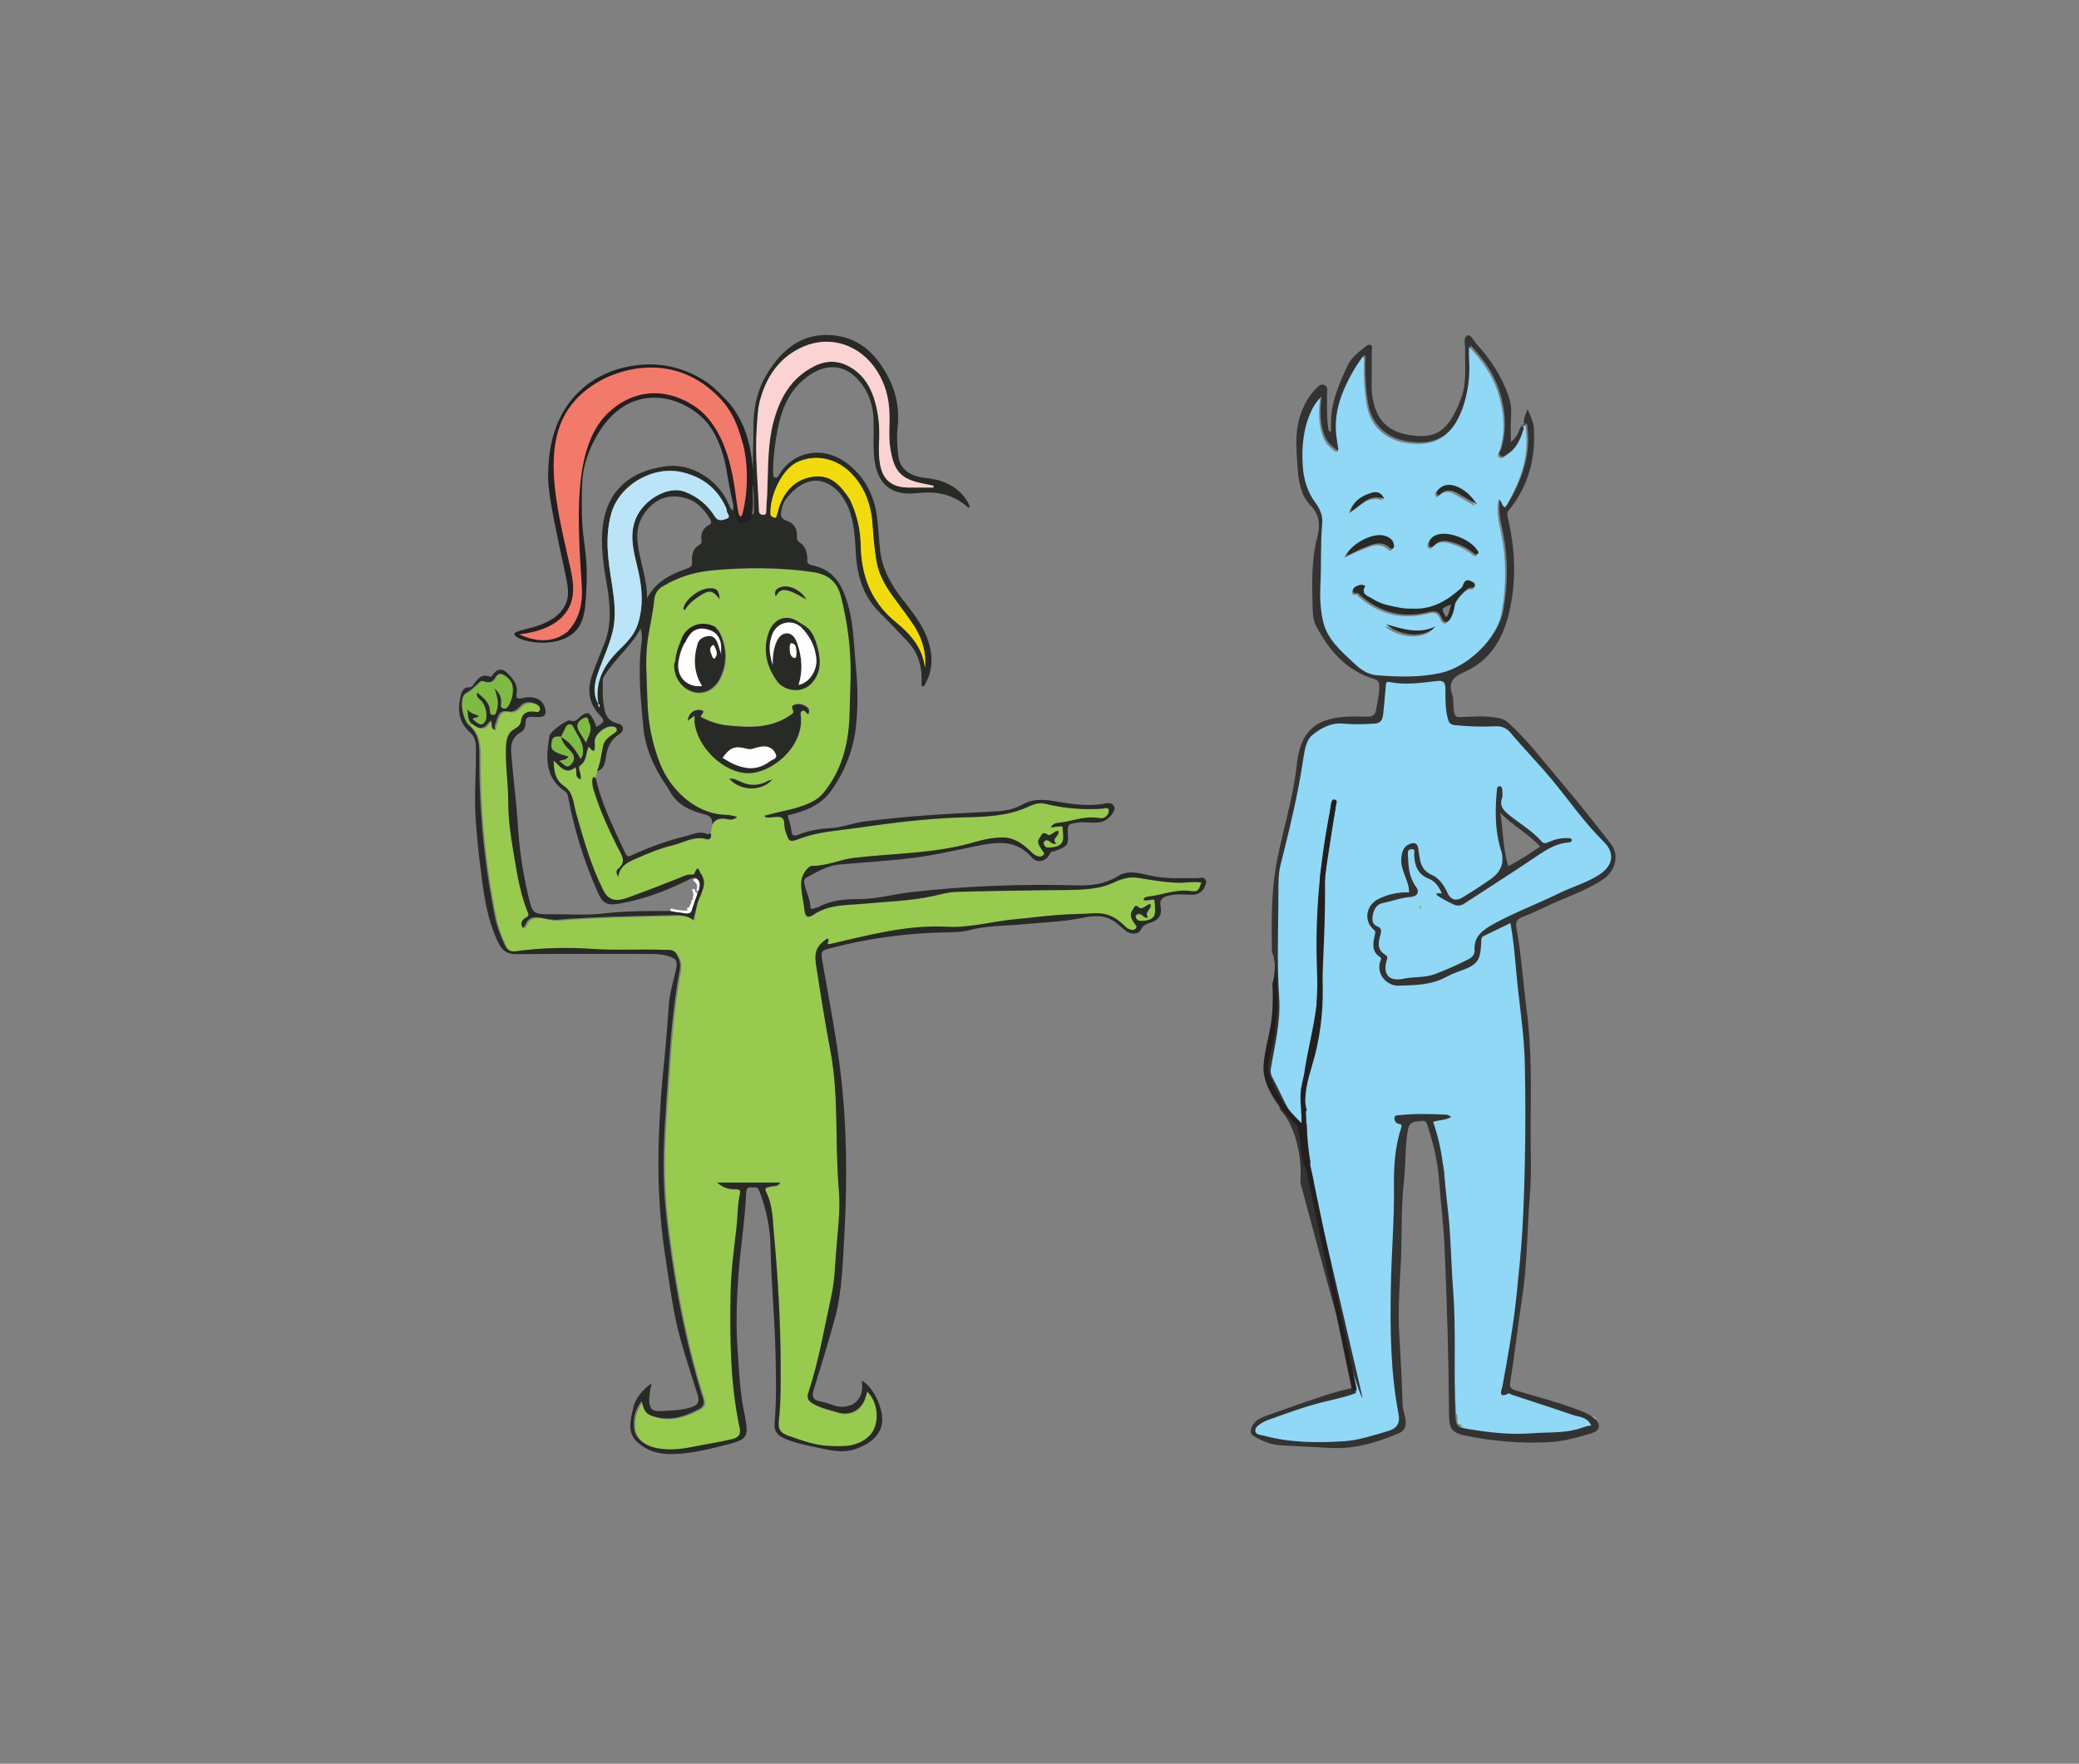 <?xml version="1.0" encoding="utf-8"?>
<!-- Generator: Adobe Illustrator 22.1.0, SVG Export Plug-In . SVG Version: 6.00 Build 0)  -->
<svg version="1.1" id="Layer_1" xmlns="http://www.w3.org/2000/svg" xmlns:xlink="http://www.w3.org/1999/xlink" x="0px" y="0px"
	 viewBox="0 0 864 732.9" style="enable-background:new 0 0 864 732.9;" xml:space="preserve">
<rect x="0" y="0" width="864" height="732.9" fill="#808080" stroke="none"/>
<style type="text/css">
	.st0{fill:#91D7F6;}
	.st1{fill:#97CA4F;}
	.st2{fill:#333333;}
	.st3{fill:#282A26;}
	.st4{fill:#FFFDFD;}
	.st5{fill:#BBE4F9;}
	.st6{fill:#FAD3D2;}
	.st7{fill:#F1DB0F;}
	.st8{fill:#7FBB43;}
	.st9{display:none;fill:#FFFDFD;}
	.st10{fill:#FFFFFF;}
	.st11{fill:none;}
	.st12{fill:#180000;stroke:#231F20;stroke-width:2;stroke-miterlimit:10;}
	.st13{fill:none;stroke:#231F20;stroke-width:2;stroke-miterlimit:10;}
	.st14{fill:#231F20;}
	.st15{fill:#F27A6B;}
</style>
<path class="st0" d="M668.8,350.6c-13.7-15.7-27.3-31.3-41-47c-0.6-0.6-1.6-1.4-3-2c-4.1-1.8-7.5,0-12,0c-2.4,0-5.8-0.5-10-3
	c-0.7-6.3-1.3-12.7-2-19c-8.7,0.3-17.3,0.7-26,1c0.4,3.8,0.3,6.9,0,9c-0.5,4.4-0.8,7.1-3,9c-1.9,1.7-4.3,1.8-7,2
	c-3.5,0.2-6.3-0.5-8-1c-1.8,0.5-3.8,1.1-6,2c-2.3,1-4.3,2-6,3c-0.7,1.2-1.4,2.5-2,4c-1.6,3.7-2.5,7.1-3,10c-0.6,3.6-1.3,7.3-2,11
	c-1.2,6.2-2.6,12.3-4,18c-1.3,3.9-2.6,9-3,15c-0.2,3.3-0.2,6.3,0,9v30c-0.3,6.7-0.7,13.3-1,20c-0.8,8-1.7,16.1-2.5,24.1
	c2.3,5.8,4.7,10.1,6.5,12.9c2.8,4.4,4.6,6.2,6,10c1.7,4.7,1.6,9,1.3,11.8c7.4,32.8,14.8,65.5,22.2,98.3l-14.3,3.1
	c-2.7,0.6-5.4,1.2-8.1,1.8c-3.7,1.3-7.3,2.7-11,4c-0.9,0.2-1.9,0.5-3,1c-0.7,0.3-1.4,0.7-2,1c-0.3,0.3-0.7,0.7-1,1c-0.6,0.6-1,1-1,1
	c-0.9-0.1-0.9-0.1-1,0c-0.2,0.2,0.1,0.5,0,1c-0.1,0.5-0.6,0.8-1,1c0,0.3,0,0.3,0,1c0.3,0.3,0.7,0.7,1,1c0.2,0.3,0.6,0.7,1,1
	c0.8,0.6,1.5,0.9,2,1c0.3,0,0.6,0,1,0c1.3,0.1,2.4,0.6,3,1c1.7,0.3,3.3,0.7,5,1c1.8,0,4.6,0,8,0c10.8,0.1,12.3,0.3,17,0
	c2.3-0.2,6.7-0.5,12-2c3.1-0.9,7.3-2.4,12-5c-1.2-17.3-1.9-35.7-2-55c-0.1-16,0.3-31.4,1-46c-0.5-5.8,0.2-10.1,1-13
	c1-3.6,2.5-7.2,1-11c-0.6-1.4-1.4-2.4-2-3c6.7-0.3,13.3-0.7,20-1c-2.3,0.7-4.7,1.3-7,2c1.8,7,3.6,14,5.4,21l4.8,100.8l0.4,0.3
	c0,0.1,0.1,0.1,0.1,0.2l0.1,3.1c0,0.7,0.7,1,1.2,0.9c0.1,0,0.1,0.1,0.2,0.1c0,0.4,0.2,0.7,0.7,0.8c0.3,0.1,0.7,0.2,1,0.3
	c-1-0.2-1.9-0.3-2.9-0.5c0.5,0.3,1.2,0.6,2,1c0.7,0.3,1.4,0.6,3,1c1,0.3,2.4,0.6,4,1l8,1c6.7,0.3,13.3,0.7,20,1c4.5,0,8.3-0.5,11-1
	c7.4-1.4,8.6-3,9-4c0.6-1.3,0.3-2.6,0.1-3.6c-12.4-4.1-24.7-8.3-37.1-12.4c2-13.3,4-26.7,6-40c1.6-16.7,2.6-34.4,3-53
	c0.7-35.9-1.5-68.8-5-98c-0.5-0.7-1.1-1.8-1-3c0.4-4.4,9.5-6.2,21-11c4-1.6,9.5-4.2,16-8c0.6-0.4,3.2-2.4,4-6
	C670.5,354,669.1,351.2,668.8,350.6z M640.2,352.9c-0.4,0.4-6,4.3-6.3,4.5c-0.8,0.6-2.5,1.3-3.6,1.8c-3,1.4-3.9,2.1-4.5-1.7
	c-0.2-0.8-1-6.2-1.3-7.8c-0.1-2.6-4.4-12.1-1.1-12.1c2.2,0,8.8,5.8,10.7,7.7C636.3,347.5,642.7,350.4,640.2,352.9z"/>
<g>
	<path class="st1" d="M290.4,373.4c1.3-3.2,3.6-6.2,1-9.8c-0.8-0.8-1.1-4.7-2.7-0.5c-0.2,0.6-0.9,0.5-1.4,0.5
		c-1.7-0.1-3.1,0.7-4.6,1.3c-7,2.8-14,5.5-21.1,8.1c-5.9,2.2-8.7,1.3-10.9-3.1c-5.1-10.1-8.1-21-11.2-31.8
		c-1.1-3.9-1.1-8.6-4.9-11.2c-3.8-2.6-4.4-6.3-4.4-10.7c2.8,2.5,4.9,6.1,9,2.8c1,1.6-0.6,4.1,2.1,5c0.7-2.1-1.5-4.8-0.2-5.7
		c2.9-2,2.4-5.2,3.5-7.7c1.2,0.1,1,1.9,2.5,1.4c0.1-1.1,0.3-2.3,0.1-3.4c-0.3-3.1,4.1-6.6,6.8-6.6c0.9,0,1.8,0,2.3,0.9
		c0.5,1.1-0.4,1.6-1.1,2.1c-2,1.3-4.1,2.9-4.5,5.3c-0.7,3.5-1.1,7-2.5,10.4c-0.4,0.9-0.8,1.8-0.6,2.8c-1-1.1-1.3-0.2-1.4,0.6
		c-0.2,1.9,0.3,3.6,0.9,5.4c2.5,7.9,6,15.3,9.6,22.7c1.3,2.7,4.1,5.9,0.1,9c-0.7,0.6-0.7,1.9,0.1,3.2c0.8-4.7,4.1-6.1,7.8-7.7
		c4.9-2.1,9.8-4.1,15-5.4c4.6-1.1,8.8-4,14-2.5c1.2,0.4,2.3-0.8,1.6-2.5c0.3-1.2,0.5-2.4,0.8-3.7c1.5-2.5,3.8-2.7,6.4-2.1
		c1.3,0.3,2.7,0.2,3.9-1c-1.6-0.3-3.1-0.8-4.6-0.8c-12.8-0.3-23.1-10.6-27.3-21c-3.5-8.7-5.2-17.8-5.4-27
		c-0.2-8.6-1.1-17.2,0.3-25.8c0.8-5.1,2-10.1,2.5-15.2c0.2-2.8,1.4-4.7,3.6-6c6.3-3.8,13.1-5.9,20.3-6.6c13.9-1.3,27.8-1.3,41.6,0.6
		c7,1,10.6,4.1,12.2,10.3c2.7,10.7,4.2,21.7,4,32.9c-0.1,5.8-0.3,11.7-0.5,17.5c-0.5,11.5-3.4,22.2-10.9,31.3
		c-1,1.2-2.1,2.1-3.4,2.9c-6.5,3.8-14,4.4-21,6.5c0.4,0.8,1.1,0.7,1.7,0.7c1.8,0,4-0.7,5.4,0c1.6,0.9,0.9,3.5,1.5,5.3
		c1.7,5.1,1.6,5.1,6.5,3.3c7.3-2.7,15.1-3.1,22.7-4.2c15.1-2.2,30.1-4.1,45.3-4.5c9-0.2,18-0.5,26.5-4.4c2.1-1,4.5-1.9,7.2-1.2
		c7.8,1.9,15.7,2.6,23.6,2c0.9-0.1,2.6-0.8,2.7,0.7c0.1,1.3-0.8,2.7-2.3,3.2c-0.7,0.2-1.5,0.1-2.2,0c-5.7-1-10.9,1.5-16.4,2
		c-1.1,0.1-2.4,0.4-3.2,1.9c1.4-0.2,2.5-0.3,3.6-0.4c0.5-0.1,1.3-0.2,1.3,0.5c0.1,2.1,0.7,4.7-0.3,6.3c-1,1.6-3.6,2-5.8,2
		c-1.1,0-1.5-0.8-1.8-1.6c-0.1-0.3,0.1-0.9,0.4-1.1c0.8-0.7,1.6-0.3,2.3,0.3c0.6,0.5,1.2,1,2.6,0.8c-2.6-2.3,1.8-3.2,0.7-5.4
		c-1.7,0.2-3.2,2.5-4.4,1.6c-2.3-1.6-2.4,0.4-3.2,1.3c-1.6,2.1,0.1,3.6,1,5.2c0.3,0.6,1.2,1.1,0.6,1.9c-0.6,0.8-1.5,0.8-2.3,0.6
		c-1.6-0.3-2.5-1.5-3.6-2.5c-3.1-2.9-6.7-5.3-11-5.3c-3.9,0-7.9,0.8-11.7,1.9c-16.5,4.9-33.6,4.6-50.4,6.6
		c-5.8,0.7-11.1,3.4-17.2,3.3c-1.6,0-4.2,3.3-4.5,6.4c-0.3,4,0.9,7.9,1.3,11.9c0.3,2.8,1.3,3.6,3.7,2c6.5-4.4,13.9-3.9,21.1-4.6
		c9.4-0.9,18.9-1.1,28.2-3.1c3.3-0.7,6.5-1.7,9.8-1.8c12.1-0.4,24.1-0.5,36.2-0.7c4.7-0.1,9.5,0,14.2-0.2c5.3-0.2,10.4-0.7,15.3-3
		c3-1.4,6.3-2.5,9.7-2c5.8,0.9,11.6,2,17.5,2.1c3.1,0,6.1-0.6,9.3-0.1c-1.4,3.8-1.4,4.2-5,3.7c-5.9-0.7-11.2,1.7-16.8,2.3
		c-0.8,0.1-2,0.2-2.3,1.4c1.1,0.4,2.1,0,3.2-0.1c0.5,0,1.3-0.3,1.4,0.4c0.1,2.2,0.7,5-0.3,6.6c-0.9,1.4-3.6,2.1-5.9,1.8
		c-0.9-0.1-1.5-0.9-1.7-1.7c-0.1-0.3,0.3-0.8,0.6-1c0.7-0.4,1.4-0.2,2.1,0.3c0.6,0.5,1.2,1.2,2.5,1c-1.9-2.3,1.7-3.4,1-5.6
		c-1.8,0.3-3.4,2.7-4.7,1.5c-1.8-1.6-2,0-2.5,0.7c-1.7,2-0.8,4,0.5,5.8c0.5,0.7,1.4,1.3,0.6,2.2c-0.8,0.9-1.7,0.6-2.7,0.3
		c-1.2-0.4-1.9-1.4-2.8-2.2c-3.3-3.1-7.1-4.7-11.7-4.4c-5,0.3-10.1,0.3-15.2,0.7c-5.7,0.4-11.4,1.2-17,1.7
		c-9.7,0.8-19.2,3.7-28.9,3.2c-16.8-0.9-32.8,3.5-48.9,7.2c-0.3,0.1-0.6,0-0.9,0c-0.1-0.8,0.9-1.6,0-2.4c-4.4,3-5.6,5.5-4.8,10.8
		c1.9,12.2,3.8,24.4,6.1,36.5c3.5,18.9,1.7,38.1,3.4,57.1c0.8,8.8-0.6,17.9-1.2,26.8c-0.4,5.5-0.6,11-1.7,16.4
		c-3,13.7-5.3,27.6-9.7,41c-0.8,2.3-0.3,3.5,2,4.8c3.4,1.9,7,2.6,10.6,3.7c3.4,1,7-0.1,9.2-2.8c1.4-1.7,2-3.8,2.6-6
		c4.9,4.8,5.3,14.1,0.9,18.4c-4.8,4.8-11.1,4.5-16.9,4.2c-5.7-0.2-11.3-2.3-16.8-4.2c-2.9-1-4.4-2.5-4-5.9
		c0.9-7.8,0.8-15.7,0.8-23.5c-0.1-18.2-1.1-36.4-2.8-54.5c-0.5-5.9-0.5-12.1-3.3-17.6c-0.9-1.8,0.6-1.7,1.5-2
		c1.5-0.5,3.4,0.1,4.4-1.7c-8.5,0-16.8,0-25.7,0c2.5,2.2,4.9,2.8,7.6,2.7c1.4,0,2.3,0.2,1.9,1.9c-1.1,4.9-0.9,9.8-1.5,14.7
		c-1.1,9.2-2.3,18.4-2.4,27.7c-0.3,18.4-0.1,36.8,3.8,55c0.5,2.4-0.2,3.9-3.1,4.6c-5.4,1.3-10.9,2.1-16.4,3.2
		c-4.9,1-9.7,1.5-14.7,0.6c-5-0.9-9.1-3.8-9.7-8.1c-0.5-4,0.4-7.8,3.1-11.5c0.9,2.6,1,4.9,4,6c7.2,2.7,13.5,0.6,19.7-2.6
		c2.1-1.1,2.6-2.4,1.8-4.7c-1.7-5.3-3.2-10.7-4.6-16.1c-3.5-13.5-6.1-27.3-8.2-41.1c-1.7-11.7-3.3-23.5-3.5-35.3
		c-0.3-13.6,0.9-27.1,1.8-40.7c1-15,2.1-30,4.9-44.8c0.4-2.3-0.1-4.1-1.2-6.1c-1.3-2.5-3-2-5.3-2.1c-9.9-0.4-19.9,0.3-29.8-0.4
		c-10.7-0.7-21.3-0.5-32,1c-2.4,0.3-3.6-0.8-4.5-2.7c-1.7-3.7-3.2-7.6-4-11.6c-4.4-21.8-6.6-43.8-6.5-66.1c0-5.2-0.1-10.1-4.5-13.7
		c0.3-0.2,0.6-0.5,0.9-0.7c1.5,0.8,2.6,2.3,4.6,2c1.8-0.3,2.5-2.1,3.8-3c0.8,1.2-0.4,3,1.5,3.9c0.1-1,0-1.8,0.3-2.4
		c1.1-2.5,1-6.2,5.5-5.3c2,0.4,3.6-0.7,5-2.3c1.8-2,4.3-1.8,6.6-0.7c0.8,0.4,1.7,1.3,1.5,2.3c-0.3,1.4-1.5,0.9-2.4,0.8
		c-3.1-0.3-5.1,0.8-5.5,4c-0.2,1.6-1.3,2.4-2.5,3.1c-3,1.6-3.5,4.2-3.7,7.2c-0.4,7.7,0.9,15.2,0.9,22.9c0,6.1,0.7,12.3,1.7,18.3
		c1.6,9.2,2.7,18.5,6.2,27.3c0.3,0.8,1.1,1.9-0.2,2.6c-2.1,1.1-2.8,2.5-1.7,4.5c0.3-0.3,0.9-0.8,1.2-1.5c1.2-3,3.4-3.2,6.3-2.8
		c2.2,0.4,4.4,1,6.7,0.9c15.7-1.3,31.5-1.5,47.3-1.9c3.1-0.1,6.5-0.3,9.4,2C288.9,379.4,289.7,376.4,290.4,373.4z M320.6,324.3
		c-0.7-0.3-1.2,0-1.8,0.3c-3.3,1.7-6.5,2-10.1,0.6c-1.7-0.6-3.4-1.9-5.7-1.7C307.6,328.7,316.1,328.9,320.6,324.3
		c0.1-0.2,0.2-0.3,0.4-0.4c-0.1,0-0.2-0.1-0.3-0.1C320.7,324,320.7,324.2,320.6,324.3z M290.1,260.8c-0.8,0.5-1.5,1-2.3,1.4
		c-1.4-0.4-2.3,0.4-3,1.3c-1.9,2.5-4,2.1-6.4,0.9c-1.1-0.6-2-1.9-3.6-1.8c-0.1,1.3,1.2,1.6,1.4,2.5c-0.1,0.1-0.2,0.3-0.3,0.4
		c-2.2,0.1-1.1,0.8-0.3,1.6c1.6,1.5,4,1.2,5.8,2.5c-2.6,1.6-4.3-1.2-6.6-0.9c0.6,1.3,1.4,2.6,2.7,2.6c3.7,0.2,3.5,2.4,3,5
		c-0.1,0.3,0,0.6,0,1c0,4.9,3.3,9.2,8,10.5c4.1,1.1,8.6-0.9,10.9-5.5c3.2-6.3,3-12.9-0.1-19.2C297.6,259.8,293.4,259,290.1,260.8z
		 M288.6,297.4c0.1,1.1,0.2,1.6,0.2,2.1c0.9,10.7,11.9,21.5,22.2,21.6c9.7,0.1,22.8-10.5,22-23.1c-0.1-0.9-0.5-2.1,0.4-2.7
		c1.2-0.7,1.8,0.7,2.6,1.4c1-2-0.2-2.9-1.4-3.6c-1.5-0.8-3.1-0.9-4.7-0.2c-0.4,0.2-0.7,0.5-0.5,1c0.8,2.3,0.7,2.2-1.3,3.5
		c-8.3,5.4-17.4,4.8-26.5,3.8c-3.2-0.4-6.3-1.4-9.2-2.9c-0.6-0.3-1.4-0.4-0.7-1.4c1.1-1.4,1-1.8-0.7-2c-2.6-0.3-4.7,1.5-5,4.4
		C286.6,298.9,287.4,298.3,288.6,297.4z M343.3,258.5c-4.1,2.8-7.4,2.7-11.4,0c-5.2-3.6-10.6-1.3-12.6,4.8c-2.3,7.2-0.5,14,3.7,19.8
		c2.7,3.8,10.1,5.6,14.5,0.6c2.8-3.2,3.5-6.8,3-10.8c-0.4-3-1.5-6.2,3.1-6.9c0.2,0,0.4-0.5,0.5-0.8c-1.9-0.7-3.9,2.3-5.9-0.2
		c2-0.6,4.4,0,5.5-2.5c-1.6-0.7-2.8,1-4.3,0C340.5,261.1,342.9,261.3,343.3,258.5z M299.1,249c-0.4-3.9-1.1-4.6-4.3-4.6
		c-3.8,0.1-9.1,3.8-10.5,7.4c-0.2,0.5-0.7,1.2,0.3,1.6c1.6-2.6,4-4.5,6.5-6.1C294.8,245,296.2,245.3,299.1,249z M335.1,249.1
		c-2.3-3.9-7.4-6.3-10.9-5c-1.6,0.6-2.6,1.7-1.8,3.7C324.3,244.8,325.4,243.3,335.1,249.1z"/>
	<path class="st2" d="M669.4,350.6c-6.6-8.5-13.3-17-20.3-25.2c-7.3-8.6-14.1-17.7-22.5-25.3c-1.3-1.1-2.6-1.5-4.3-1.8
		c-5.2-1-10.3-0.5-15.5-0.3c-1.6,0.1-2-0.4-2.4-1.7c-0.7-2.4-0.1-5.1-0.8-7.3c-1.8-5.3-0.1-7.5,5-9.8c13.5-5.9,18-18.6,19.9-31.7
		c1.5-10.7,0.7-21.7-1.9-32.4c-0.2-1-0.5-2,0.4-3c8-9.8,11.1-21.1,10.5-33.6c-0.1-3.1-1.5-5.7-2.7-8.5c-0.7,2.1-1.8,4-1.5,6.2
		c-1,0.5-1.4,1.2-1.8,2.3c-0.7,1.9-1.7,3.8-3.6,5.1c0-4-0.2-7.8,0.1-11.5c0.2-2.7-0.3-5.1-1.1-7.6c-2.8-8.2-7.5-15.2-13.3-21.6
		c-1.2-1.3-2.4-4.1-3.7-3.5c-2,0.8-0.9,3.6-1,5.6c-0.2,7,0.8,14.1-1.8,20.8c-5.1,13.4-10.3,16.9-21.8,14.9
		c-7.2-1.3-11.9-4.8-14-11.7c-0.8-2.7-1.3-5.4-1.3-8.3c0.1-5.1,0.1-10.1,0.1-15.2c0-0.7,0.5-1.6-0.4-2.1c-0.7-0.4-1.5,0-2.1,0.5
		c-2.8,2.4-5.9,4.4-7.5,7.9c-3.8,8.1-7.4,16.2-6.9,25.5c0,0.7-0.1,1.4-0.1,2.2c-1.3-0.5-1.1-1.4-1.2-2.2c-0.6-4.6-0.4-9.3-0.4-13.9
		c0-1.2,0.4-2.8-1.1-3.4c-1.6-0.7-2.6,0.6-3.6,1.6c-2.4,2.4-4.1,5.2-5.4,8.3c-3.6,8.1-2.7,16.5-2.1,24.9c0.4,5.5,1.4,11.2,5.3,15.2
		c4.1,4.1,4,8.7,2.8,13.4c-2.5,9.6-2.1,19.3-1.9,29c0.1,2.5,0.2,5.2,1.4,7.6c5.4,10.3,12.6,18.7,24.3,22.2c1.5,0.5,1.9,1.2,2,2.7
		c0.1,3.4-0.7,6.6-1.3,9.9c-0.4,2.4-1.4,3-3.8,3c-5.5-0.1-11.1-0.3-16.4,1.3c-9.2,2.8-11.9,10.4-12.8,18.9
		c-1.1,10.1-3.7,19.8-6,29.6c-1.6,6.8-3.1,13.6-3.7,20.5c-0.8,9.1-0.8,18.2-0.6,27.4c1.7,3.9,1.5,8.9,0.4,13.1
		c0.1,2,0.1,3.9,0.2,5.9c0.1,2.1,0.9,4.1,0.5,6.4c-1.3,7.6-2.5,15.3-3.7,22.9c-0.1,0.8-0.1,1.8,0.2,2.6c1.6,4.3,3,8.8,5.2,12.8
		c0.1,0.3,0.4,0.9,0.7,2c3.6,3.7,5.8,9.4,6.9,14c1.3,5.1,1.8,10.4,1.4,15.7c0,0.2,0,0.3,0,0.5c9.5,35.2,23.3,86.9,25.9,89.6
		c-0.3-1.4-26-112.1-26.2-112.5c-4.7-6.3-7.5-13.7-11.2-20.5c-0.6-1.1-1-2.3-0.8-3.7c1.6-9.9,4.2-19.5,3.5-29.9
		c-1-14.7-0.3-29.6-0.3-44.4c0-3.4,0-7,0.8-10.3c3.7-14.8,7.4-29.7,9.6-44.9c0.5-3.2,1.2-7.2,3.4-9.1c3.5-3,8-5.5,13.2-5
		c4.3,0.4,8.6,0.3,12.9,0c2.5-0.1,3.3-1.5,3.6-3.7c0.4-4,0.8-7.9,1.1-11.9c0.1-1.1,0.1-2,1.6-1.7c6.6,1.4,13.1,0.3,19.6-0.4
		c3.1-0.4,3.6,0.9,3.6,3.5c0,4.2-0.1,8.4,1.1,12.5c0.4,1.4,1,2.1,2.6,2.3c5.7,0.6,11.4,0.8,17.1,0.5c2.5-0.1,4.5,0.7,6,2.4
		c5.6,6.7,11.7,12.9,17.3,19.6c7.2,8.7,13.6,18,21.7,26c4.7,4.6,3.9,9.8-1.6,13.5c-5.3,3.5-11.5,5.2-17.2,8
		c-8.9,4.4-18.2,7.8-26.9,12.6c-4.5,2.5-8.4,5.1-8,11.1c0.1,1.7-1.1,2.9-2.7,3.7c-4.5,2.3-9.1,4.3-13.8,6.1c-4.3,1.6-8.7,1-13,1.9
		c-5.8,1.3-8.7-1.6-7.1-7.3c0.3-0.9,0.7-1.9-0.4-2.6c-3.7-2.1-3-5.2-2.1-8.4c0.4-1.5,0.5-2.7-1.2-3.4c-2.5-1-2.3-3-1.9-5.1
		c0.5-2.2,1.5-4.1,3.9-4.6c4-0.8,7.8-2.3,11.9-2.6c2.8-0.2,3.5-2.3,2.2-4c-3-4-3.3-8.4-3.5-13.1c0-1.4-0.3-2.7,1.5-2.7
		c1.9-0.1,1,1.5,1.1,2.3c0.2,4.5,1.5,8.2,6.2,10c2.7,1.1,4.1,3.4,5.3,6c-0.9,0.3-1.7-0.5-2.4,0.5c2.2,1.7,4.7,2.9,7.2,4.1
		c1.6,0.8,3.1,0.6,4.5-0.3c9.6-6.3,19.3-12.4,28.9-18.9c4.5-3,8.8-6.1,14.4-6.5c0.7-0.1,1.4-0.2,1.4-1c0-0.8-0.9-0.8-1.5-0.8
		c-2.9-0.2-5.5,0.5-8.1,1.6c-1,0.4-1.9,0.9-2.9-0.2c-3.9-4.4-9-7.4-13.5-11c-2.2-1.8-4.2-3.7-3-7c0.4-1.1,0.1-2.4,0.1-3.5
		c0-0.7-0.3-1.4-1-1.5c-0.9,0-1.2,0.7-1.2,1.5c-0.8,8.5-0.9,16.9,1.7,25.1c1.5,4.9,0.2,8.7-4,11.8c-3.9,2.8-8,5.4-12.1,7.9
		c-2.6,1.6-4.8,0.9-6.1-1.9c-1.5-3.1-3.3-6.1-6.7-7.6c-2.8-1.2-4.3-3.5-4.8-6.4c-0.3-1.5-0.5-3-0.7-4.5c-0.3-2.1-1.5-2.7-3.5-1.9
		c-2.5,1-3.2,2.9-3.5,5.5c-0.7,5.3,3.2,9.4,3.2,14.6c-4.5-0.1-8.9,0.8-13,2.9c-5,2.7-5.9,9.1-1.7,12.6c0.8,0.7,0.7,1.1,0.5,2
		c-0.7,3.3-1.7,6.9,2,9.3c0.9,0.6,0.5,1.2,0.2,1.9c-1.7,5.2,2.6,10.2,7.6,10.1c6.6-0.2,13.1-0.2,19.2-3.3c1.9-1,3.8-1.9,5.8-2.6
		c8-2.8,9-4.2,9.4-12.4c0-1,0-1.9,1.1-2.4c3.6-1.7,7.3-3.5,11-5.3c1.3,6.8,1.8,13.3,2.4,19.8c1.1,12.8,3.3,25.6,3.6,38.5
		c0.3,13.8,0.3,27.6,0,41.4c-0.2,9.7-0.5,19.3-1.1,29c-0.5,8.2-1.4,16.3-2.2,24.5c-1.3,13.2-3.6,26.2-6,39.2c-0.2,1.2-2.3,5.5,2.6,3
		c0.2-0.1,0.7,0.3,1.1,0.5c8.4,2.8,16.9,5.5,25.3,8.4c2.8,1,6.3,0.8,7.9,4.5c-2.3,0.1-4.1,1.1-6.1,1.6c-6.2,1.6-12.4,1.1-18.6,1.6
		c-8.8,0.7-17.5-0.3-26.1-1.7c-5.1-0.8-5.5-1.4-5.7-6.3c-0.7-17.2,0.4-34.3-0.9-51.5c-0.8-10.2-0.9-20.5-1.9-30.7
		c-0.6-6.2-1.4-12.4-2-18.6c-0.7-7.1-2.1-13.9-4.4-20.6c2.3-0.9,5-0.5,7.5-2.1c-0.8-0.4-1.4-0.9-2-0.9c-6.5-0.3-12.9-0.5-19.4,0.2
		c-0.8,0.1-2.2-0.1-2.2,1.3c0,1.2,0.7,2.1,1.8,2.3c1.1,0.2,1.4,0.5,1,1.7c-2.6,7.9-3.1,16.1-3,24.2c0.2,14.3-1.1,28.4-1.3,42.7
		c-0.3,17.4-0.1,34.7,3.2,51.9c0.7,3.8-0.4,6-4.4,7.2c-6,1.7-12,3.8-18.1,4.2c-11.2,0.7-22.4,0.7-33.4-2.3c-1.5-0.4-3.4-0.3-3.6-2
		c-0.2-1.5,1.5-2.5,2.7-3.3c0.6-0.4,1.3-0.7,2-1c8-2.9,16-5.9,24.4-7.9c1.3-0.3,11.6-2.7,12.7-3.6c0,0,0.1-1.3,0-1.8
		c0.1,0.1,0.3-0.1,0-0.2c-1.3-0.6-12.8,3-14,3.4c-7.2,2.4-14.3,4.9-21.5,7.5c-1.8,0.6-3.7,1.3-5.3,2.3c-2.1,1.3-4.2,5.1-1.9,6.6
		c3.6,2.2,7.3,3.8,11.6,4c6.9,0.4,13.8,0.7,20.6,1.1c10.2,0.5,19.5-2.3,28.7-6.3c1.9-0.9,2.5-2.4,2.5-4.4c0-2.5-1.3-4.8-1.3-7.3
		c-0.3-9.8-0.8-19.6-1.4-29.4c-0.5-8.8,0-17.6,0.5-26.5c0.8-12.5,0.1-25,1.5-37.5c0.8-7.1,0.3-14.2,1.7-21.2c0.6-2.6,2.2-3,4.1-3.1
		c1.3,0,3-1.1,3.8,1.2c2.4,7.4,4.3,15,4.9,22.6c0.7,9.9,2,19.8,2.4,29.8c1,22.7,1.6,45.5,1.8,68.3c0,5.8,1.2,7.5,6.9,8.7
		c11.3,2.3,22.8,3.3,34.3,2.7c6.2-0.3,12.1-1.9,18-3.7c3.6-1.1,4.1-3.7,1.2-6.2c-1.6-1.4-3.6-2.3-5.6-3.1
		c-8.9-3.5-18.2-5.8-27.3-8.6c-1.9-0.6-2.4-1.4-2.1-3.2c1.9-11.8,3.2-23.6,5-35.4c2.2-14.1,2-28.3,3.2-42.4c0.8-9.4,0.2-19,0.3-28.5
		c0.1-16.1,0.5-32.2-1.6-48.1c-1.5-11.5-2.2-23.1-4.3-34.5c-0.4-2.2,0.1-3.6,2.4-4.5c3.4-1.3,6.7-2.9,10-4.4
		c7.9-3.8,16.4-6.4,23.8-11.4C671.6,361.5,673,355.2,669.4,350.6z M599.5,278.9c-8.9,2-17.8,1.7-26.7,1c-3.8-0.3-6.8-2.4-9.5-5
		c-5.4-5.1-11.2-9.9-12.9-17.6c-1-4.6-1.3-9.3-1.1-14.1c0.5-8.8,0-17.7,0.8-26.5c0.3-3.2-1-6-2.9-8.6c-3.4-4.5-4.9-10-5.2-15.3
		c-0.5-7.8,0.2-15.7,3.7-23c0.8-1.7,1.8-3.3,3.5-5.1c-0.7,6-0.7,11.3,1.3,16.4c0.9,2.3,2.5,3.9,4.4,5.4c0.4,0.3,0.8,0.7,1.4,0.5
		c0.6-0.3,0.5-0.9,0.4-1.4c-0.2-1.6-0.5-3.2-0.7-4.8c-1.3-10.1,2.2-19,7.1-27.5c1.1-1.9,2.4-3.7,3.8-5.8c1,0.9,0.5,2,0.5,3
		c-0.1,5.9,0.2,11.8,1.3,17.7c1.5,8,7.3,13.5,15.3,15c4.3,0.8,8.7,1,12.7-0.5c6.3-2.4,9.5-7.8,11.7-13.7c2.4-6.8,3.2-13.8,2.7-21
		c-0.1-1.2,0-2.5,0-4.6c5.5,5.9,9.6,11.7,11.9,18.6c2.6,8,3.4,16.1,0.9,24.4c-0.3,0.9-1.6,2.3-0.1,3.1c1.2,0.7,2.1-0.6,3.1-1.2
		c3.9-2.5,5.6-6.5,6.9-10.8c0.1-0.5,0.1-1-0.4-1.4c1.6-0.4,1.3,0.8,1.4,1.7c1.5,11.9-2.7,22.3-8.5,32.2c-1.9-0.5-1.1-2.7-2.9-3.3
		c-0.9,4.9,0.1,9.4,1.1,14c2.3,10.9,2.2,21.9,0.3,32.7C622.9,264.8,610.7,276.4,599.5,278.9z M623.5,337.7c5,5.3,11.5,8.6,16.6,14.1
		c-2.2,1.4-4.3,2.8-6.4,4.2c-0.1,0.1-0.2,0.2-0.4,0.2c-0.2,0.2-0.4,0.3-0.7,0.4c-1.8,1.2-3.7,2.3-5.8,3.3
		C624.6,352.7,624.7,345.2,623.5,337.7z"/>
	<path class="st3" d="M501.1,365.8c-0.7-1.6-2.3-0.9-3.5-0.9c-6.5,0-12.9,0.4-19.3-1c-4.4-0.9-9.1-2.6-13.6,0.1
		c-5.3,3.3-10.9,4.1-17.2,3.9c-23.2-0.6-46.3,0.2-69.4,2.9c-6.9,0.8-13.7,2.8-20.8,2.8c-5.9,0-11.8,0.4-17.2,3.3
		c-0.6,0.3-1.2,0.4-1.8,0.6c-0.8,0.3-1.5,0.4-1.5-0.8c-0.2-3.2-1.7-6-2.4-9c-0.3-1.2-0.5-2.4,0.9-3.1c4.2-2.2,8.2-4.8,13.1-5.3
		c10.6-1,21.2-1.5,31.8-2.9c8.4-1.1,16.7-3,25-4.7c8.5-1.8,16.8-3.2,23.6,4.6c2.2,2.6,6,1.7,7.4-1.4c0.6-1.3,1.5-1,2.3-1.3
		c5.1-1.8,5.6-2.5,5.3-7c-0.3-4.1,0.1-4.2,4.2-4.8c3.5-0.5,7.1,0.7,10.5-0.5c2.3-0.8,5.3-4.4,4.6-6c-1.2-2.5-3.7-1.3-5.5-1.1
		c-6.9,0.9-13.5-0.3-20.2-1.4c-4.4-0.7-8.6-0.7-12.5,1.5c-3.2,1.8-6.7,2.6-10.1,2.8c-9.3,0.6-18.7,0.9-28.1,1.6
		c-9,0.6-18,1.5-27,2.6c-5.2,0.6-10,2.7-15.2,2.9c-4.4,0.2-8.5,1-12.6,2.6c-1.6,0.6-2.7,0.9-3-1.5c-0.2-2.2-1-4.3-1.6-6.5
		c7.2-1.6,13.8-4.1,18.2-10.3c5.8-8.3,9.4-17.4,10.3-27.6c0.8-7.9,0.7-15.7-0.1-23.6c-1-10.1-0.8-20.3-4.7-30.2
		c-2.7-7-6.7-10.8-13.5-12.2c-1.7-0.4-2.1-0.9-2-2.5c0-2.8-0.7-5.4-3.2-7c-1.1-0.7-1.2-1.7-1.1-2.8c0.1-3.1-1.5-5.3-4.2-6.2
		c-3.4-1.1-2.4-3.5-2-5.5c0.3-1.6,1.3-3.2,2.4-4.5c5-6,12.5-10,20.3-2.8c2.1,2,3.6,4.5,4.8,7.2c2.6,6.3,2.8,13,3.2,19.7
		c0.6,9.2,3.2,17.5,10,24.2c3.9,3.8,7.7,7.9,11.5,11.9c3.9,4.2,5.8,9.3,5.8,15c0,1.2,0,2.4,0,3.6c0.3,0,0.6,0,0.9,0
		c3.7-5.8,4-12.1,1.9-18.7c-2.1-6.5-6.3-11.8-10.4-17c-4.8-6.1-8.6-12.6-9.6-20.4c-0.6-4.9-0.7-9.9-1.4-14.8
		c-1.2-8.3-4.7-15.2-10.9-20.6c-10.3-8.9-23.5-6.7-29.6,3.4c-0.4,0.6-0.7,1.5-1.6,1.4c-1.2-0.2-0.9-1.3-1-2.1
		c-0.1-4.1,0.4-8.2,0.9-12.2c1.4-10,3.7-19.6,11.8-26.5c8.2-6.9,16.8-7.1,23.5,1.1c3.5,4.3,5.2,9.4,5.5,14.9
		c0.2,4.5-0.1,9.1,0.1,13.6c0.4,11.6,5,19.1,18.3,17.6c7.7-0.9,14.8,0.5,20.7,5.8c0.2,0.2,0.5,0.1,1,0.3c-0.4-1.8-1.3-3.1-2.3-4.4
		c-4.2-5.3-9.9-7.4-16.3-8c-6.6-0.7-10.6-3.9-11.2-9.2c-0.4-3.7-0.7-7.5-0.3-11.3c0.8-7.1-0.2-14-3.4-20.5
		c-4.9-9.9-12.1-17.3-23.6-18.3c-12.6-1.1-21.1,5.9-27.2,16c-4.3,7-5.8,14.8-5.7,22.9c0,5.6-0.3,11.1-0.2,16.7
		c-0.1-0.6-0.2-1.2-0.3-1.8c-0.4-3.3-1-6.5-1.8-9.7c-0.1-0.4-0.2-0.8-0.3-1.3c0-0.1-0.1-0.2-0.1-0.4c-0.5-1.6-1-3.2-1.5-4.8
		c-0.1-0.2-0.2-0.3-0.3-0.3c-4-9.5-11-16.2-22.1-17.8c-16.4-2.3-30.1,3.6-40.4,16.7c-5.5,7-8.5,15.3-10.1,24.2
		c-0.4,2.5-0.8,5.1-1,7.6c0,0.2,0.1,0.4,0.1,0.7c0.6,8.2,1.3,16.5,1.3,24.8c0,1.3,0,2.6-0.1,4c0.6,4.9,1.1,9.9,1.1,14.8
		c0.7,0.2,1.5,0.4,2.3,0.5c0.1-1.6,0.1-3.2,0-4.9c-0.7-9.6-2.3-19.1-2.6-28.7c-0.3-10.3,0.3-20.5,4.2-30.3
		c7.1-17.9,22.3-28.2,41-27.7c9.1,0.2,16.3,4.1,21.4,11.8c2.5,3.8,4.1,7.9,5.1,12.3c0.3,2.7,0.6,5.5,1.1,8.2c0,0.1,0.1,0.2,0.1,0.2
		c0.8,6,0.4,11.9-0.2,17.9c-0.2,1.4,0.5,3.5-2,3.3c-2.1-0.2-0.9-2.1-1-3.1c-0.4-6.8-1.5-13.4-4.1-19.6c-0.3,0.5-0.7,0.9-1.1,1.2
		c0.3,0.9,0.6,1.8,0.9,2.7c1.4,5.4,2.9,10.8,2.1,16.7c-1-0.5-1.2-1.2-1.5-1.9c-4.2-10.6-15.5-18-26.7-16.4
		c-16,2.2-25.6,11.6-26.2,28.6c-0.3,7.2,0.9,14.2,2.1,21.2c1.3,8.1,2,16.3-1.3,24.2c-1.7,4.3-3.5,8.5-5,12.9c-2,5.9-1.4,11.4,3,16.2
		c2.5,2.8,2.4,2.9-1.1,5.2c-0.5-1.2-0.9-2.4-1.5-3.4c-1.5-2.9-2.7-3-5.2-0.9c-1.2,1-2,2.5-4.2,1.6c-1.5-0.6-8.5,4.8-8.7,6.4
		c-1.2,8.4-2.4,16.9,6.4,23c0.7,0.5,1.2,1,1.3,2c2.6,13.9,6.7,27.3,12.5,40.2c1.9,4.3,3.7,5.3,8.3,4.6c9.8-1.6,19-5,27.9-9.3
		c4.9-2.4,5.2-2.4,6.1,2.8c0,0,0,0,0,0c-0.2,0.9-0.5,1.7-0.8,2.6c0,0-0.1,0-0.2,0c-0.7-0.1-0.9,0.6-1,1c-0.4,1.4-0.8,2.9-1,4.4
		c-0.1,1.1-0.5,1.4-1.6,1.4c-11.8,0.2-23.7-0.3-35.5,1.1c-6.8,0.8-13.8,0.3-20.7,0.3c-8.6,0.1-8.7,0.1-10.6-8.2
		c-2.3-9.9-3.7-19.8-4.3-30c-0.5-8.3-1.6-16.5-2.3-24.8c-0.4-4.7-1.7-9.8,3.9-12.8c1.3-0.7,1.7-2.4,1.7-4c0-1.8,1-2.2,2.5-2.2
		c1,0,1.9,0.1,2.9,0.1c2.6,0,3.4-1.2,2.7-3.7c-1-3.7-4.5-5.4-9.5-4.2c-2.2,0.5-2.6,0-2.3-2c0.6-3.9-1.9-6.5-4.3-8.8
		c-1.6-1.5-3.8-1.4-5.3,0.7c-0.5,0.7-0.8,1.5-2,1.1c-2.9-1.1-4.5,0.9-6,2.9c-0.5,0.7-0.8,1.6-2.1,1.6c-2.1-0.1-3,1.4-3.5,3.2
		c-1.4,5.8-1.1,11.2,3.7,15.4c1.9,1.7,2.5,3.7,2.6,6.3c0.1,10.6-0.9,21.2,0,31.7c0.5,6.8,1.2,13.5,2.1,20.2c1.2,9.9,2.6,19.7,7,29
		c1.9,3.9,4.1,5.2,8.1,5.1c18.2-0.2,36.5-0.1,54.7-0.1c2.7,0,5.4,0.1,8,0.9c3.4,1,4,2.2,3.2,5.7c-1,4.6-2.5,9.1-2.9,13.9
		c-0.6,7.7-1.1,15.5-1.9,23.2c-1.2,10.8-1.9,21.6-2.3,32.5c-0.6,16.2,0.1,32.3,2.5,48.4c1.1,7.4,2.2,14.9,3.5,22.3
		c2.1,12.4,6.4,24.3,10.1,36.3c0.8,2.7,0.4,4.2-2.4,5.1c-4.5,1.5-9.3,1.5-13.9,1.7c-2.5,0.1-3.7-1.4-3.8-3.9c-0.1-2.3,0.3-4.6,1-7.7
		c-4,2.9-6.6,6.1-7.6,10.1c-2.3,8.8-1.6,12.1,3.3,15.7c4.1,3,8.7,3.8,13.7,3.6c7.5-0.2,14.7-2.1,21.9-3.9c8.4-2.2,9.1-3.1,7.5-11.6
		c0-0.2,0-0.4-0.1-0.6c-2-9.1-2.4-18.4-3-27.5c-0.7-9.8-0.4-19.8,0.3-29.7c0.8-11.8,2.8-23.5,3.3-35.4c0.1-1.5,0.6-2.3,2.1-2.1
		c1.2,0.2,2.5-0.7,3.3,1.4c2.9,7.5,4.6,15.4,4.7,23.3c0.3,15.1,1.8,30.1,2.1,45.2c0.2,9.4,0.4,18.8-0.4,28.2c-0.3,3.4,1.3,5,4.2,6.3
		c3.9,1.7,8,2.6,12.1,3.4c6,1.3,12,3.1,18.3,0.6c5.8-2.3,9.6-5.8,10.1-10.9c0.5-5.9-3.9-14.9-8.5-17.2c1.6,9.2-5.8,12.7-12.5,10
		c-1.6-0.6-3.3-1.1-5-1.4c-2.7-0.6-3.3-1.9-2.5-4.6c3-9.8,6.1-19.7,8.8-29.7c3.1-11.4,3.3-23.2,4-34.9c1.2-22.5,1.1-45-1.6-67.5
		c-1.8-15.2-4.8-30.2-7.4-45.3c-0.9-5.3-1-5.2,4.1-6.5c14.8-3.8,29.7-5.9,45-6.3c3.8-0.1,7.9,0,11.5-0.9c7.4-2,14.9-1.8,22.4-2.5
		c8.4-0.8,16.8-1,25-2.7c4.7-1,9.4-1.3,13.6,1.8c1.4,1.1,2.8,2.3,4.2,3.5c2,1.7,5.4,1.7,6.3-0.2c0.9-1.9,2.3-2.6,4.1-3.1
		c3.5-1,4.9-3.3,4.2-6.8c-0.6-2.8,0.9-3.9,3.3-4.4c3.1-0.8,6.2-0.5,9.3-0.4c2.4,0.1,4.2-0.7,5.5-2.7
		C500.6,368.2,501.6,367.1,501.1,365.8z M331.5,192c7.7-3.4,16.4-1.4,22.6,5.2c5.8,6.2,8,13.8,8.5,22c0.3,4.8,0.8,9.7,1.6,14.4
		c1.1,6,4.2,10.9,7.8,15.7c2.7,3.6,5.4,7.3,7.9,11c3.4,5.2,5.1,10.9,4.5,17.1c-0.9-8.3-6.1-14.1-12-18.9
		c-10.4-8.4-14.5-19.4-14.7-32.3c-0.1-5.9-1.4-11.7-3.8-17.2c-0.3-0.6-0.5-1.2-0.8-1.7c-3.4-5.2-7.4-10-14.3-9.4
		c-7.5,0.7-12.4,5.3-14.9,12.4c-0.4,1.1-0.6,2.3-1,3.4c-0.2,0.5-0.1,1.8-1.4,1.2c-0.7-0.3-1.3-0.5-1.3-1.6
		C319.9,205.9,324.9,194.9,331.5,192z M314.6,177.7c0.3-4.1,0.4-8.2,1.6-12.1c2.8-9.8,8.5-17.4,17.8-21.4
		c11.4-4.9,23.6-0.6,30.4,9.9c3.5,5.4,5.1,11.3,5.3,17.7c0.2,5.2-0.5,10.4,0.5,15.5c1.6,9,4.5,12,13.4,13.8c1.5,0.3,2.9,0.6,4.4,0.9
		c0,0.2,0,0.4,0,0.6c-3.2,0-6.5,0-9.7,0c-7.8,0.1-11.8-3.3-12.7-11.2c-0.3-2.5-0.3-5-0.2-7.4c0.4-6.5-0.2-12.9-2.3-19.1
		c-1.6-4.5-4-8.4-7.9-11.2c-5.1-3.7-10.6-4.5-16.4-1.7c-10.3,5-15,14-17.6,24.5c-2.6,11-1.7,22.3-2.6,33.4c-0.1,0.9,0,1.7-0.1,2.6
		c0,0.8-0.2,1.5-1.3,1.4c-0.9-0.1-1.6-0.3-1.7-1.5C315.1,201,313.8,189.4,314.6,177.7z M311.9,212.2c0.3-3.4,0.8-6.9,0.9-10.3
		c0-0.2,0-0.4,0-0.6c0.1,0.9,0.2,1.7,0.3,2.6c0.4,2.8,0.1,5.6,0.2,8.4c0,0.9-0.1,1.7-1.1,1.4C311.4,213.6,311.9,212.8,311.9,212.2z
		 M248.9,294c-0.1-0.5-0.2-0.9-0.3-1.4C249.7,292.7,249,293.5,248.9,294z M248.6,292.4c-2.2-4-1.7-8.1-0.3-12.2
		c2-6,4.8-11.6,6.3-17.8c1.6-6.7,0.7-13.3-0.3-19.9c-1.6-9.7-3-19.3-0.3-29.1c3.3-12,17.5-20.2,29.7-17.2
		c7.8,1.9,13.6,6.1,17.3,13.2c0.4,0.9,1,1.6,1,2.7c0,1.2,2.1,2.6-0.1,3.4c-1.7,0.6-3.5,1.3-5-1.2c-2.9-4.7-7.3-8.2-12.5-10.1
		c-6.9-2.5-17,3.4-20.2,11.3c-2.6,6.4-1.1,12.7,0.4,18.9c2.1,8.3,3.2,16.6,0.4,25.1c-1.6,4.7-5,7.8-8.2,11
		C250.6,276.9,247.2,283.7,248.6,292.4z M291.5,224.3c0.1,0.7,0.1,1.6-0.7,2c-2.9,1.6-3.4,4.3-3.2,7.2c0.1,1.7-0.5,2.2-2.2,2.8
		c-6.7,2.3-12.9,5.5-16.5,12.3c0.1-5.7-1.6-11.3-2.8-16.9c-1.4-6.2-2.4-12.4,1.5-18.1c4.6-6.7,10.9-8.9,18.6-6.2
		c3.7,1.3,6.8,4.7,9,8.5c0.4,0.7,0.7,1.6-0.6,2.3C292.2,219.4,291.2,221.6,291.5,224.3z M242.7,298.4c2-1,1.6,1.2,2.2,2.2
		c1.5,2.9-0.4,5.1-1.3,7.9c-1.3-2.3-2.7-3.9-3.4-5.9C239.4,300.6,241.2,299.1,242.7,298.4z M235,302.5c0.8-2,2.6-1.8,3.2-0.5
		c1.8,3.9,5.1,7.3,3.8,12.1c-0.1,0.3-0.3,0.6-0.7,1.2c-2-3.8-4.4-7.1-8.1-9.1C233.8,304.9,234.5,303.7,235,302.5z M229.3,308.1
		c0.3-2.1,2-2.2,3.8-1.9c0.5,2.5,2.3,4.3,4,6c2.1,2.1,1.6,4.1,0.1,5.6c-1.9,1.9-3-0.6-4.8-1.5c1.6-0.5,3-0.3,3.9-1.9
		c-1.8-0.5-3.6-1-5.2-1.8C228.5,311.3,229.1,309.7,229.3,308.1z M494.3,370.2c-5.9-0.7-11.2,1.7-16.8,2.3c-0.8,0.1-2,0.2-2.3,1.4
		c1.1,0.4,2.1,0,3.2-0.1c0.5,0,1.3-0.3,1.4,0.4c0.1,2.2,0.7,5-0.3,6.6c-0.9,1.4-3.6,2.1-5.9,1.8c-0.9-0.1-1.5-0.9-1.7-1.7
		c-0.1-0.3,0.3-0.8,0.6-1c0.7-0.4,1.4-0.2,2.1,0.3c0.6,0.5,1.2,1.2,2.5,1c-1.9-2.3,1.7-3.4,1-5.6c-1.8,0.3-3.4,2.7-4.7,1.5
		c-1.8-1.6-2,0-2.5,0.7c-1.7,2-0.8,4,0.5,5.8c0.5,0.7,1.4,1.3,0.6,2.2c-0.8,0.9-1.7,0.6-2.7,0.3c-1.2-0.4-1.9-1.4-2.8-2.2
		c-3.3-3.1-7.1-4.7-11.7-4.4c-5,0.3-10.1,0.3-15.2,0.7c-5.7,0.4-11.4,1.2-17,1.7c-9.7,0.8-19.2,3.7-28.9,3.2
		c-16.8-0.9-32.8,3.5-48.9,7.2c-0.3,0.1-0.6,0-0.9,0c-0.1-0.8,0.9-1.6,0-2.4c-4.4,3-5.6,5.5-4.8,10.8c1.9,12.2,3.8,24.4,6.1,36.5
		c3.5,18.9,1.7,38.1,3.4,57.1c0.8,8.8-0.6,17.9-1.2,26.8c-0.4,5.5-0.6,11-1.7,16.4c-3,13.7-5.3,27.6-9.7,41c-0.8,2.3-0.3,3.5,2,4.8
		c3.4,1.9,7,2.6,10.6,3.7c3.4,1,7-0.1,9.2-2.8c1.4-1.7,2-3.8,2.6-6c4.9,4.8,5.3,14.1,0.9,18.4c-4.8,4.8-11.1,4.5-16.9,4.2
		c-5.7-0.2-11.3-2.3-16.8-4.2c-2.9-1-4.4-2.5-4-5.9c0.9-7.8,0.8-15.7,0.8-23.5c-0.1-18.2-1.1-36.4-2.8-54.5
		c-0.5-5.9-0.5-12.1-3.3-17.6c-0.9-1.8,0.6-1.7,1.5-2c1.5-0.5,3.4,0.1,4.4-1.7H298c2.5,2.2,4.9,2.8,7.6,2.7c1.4,0,2.3,0.2,1.9,1.9
		c-1.1,4.9-0.9,9.8-1.5,14.7c-1.1,9.2-2.3,18.4-2.4,27.7c-0.3,18.4-0.1,36.8,3.8,55c0.5,2.4-0.2,3.9-3.1,4.6
		c-5.4,1.3-10.9,2.1-16.4,3.2c-4.9,1-9.7,1.5-14.7,0.6c-5-0.9-9.1-3.8-9.7-8.1c-0.5-4,0.4-7.8,3.1-11.5c0.9,2.6,1,4.9,4,6
		c7.2,2.7,13.5,0.6,19.7-2.6c2.1-1.1,2.6-2.4,1.8-4.7c-1.7-5.3-3.2-10.7-4.6-16.1c-3.5-13.5-6.1-27.3-8.2-41.1
		c-1.7-11.7-3.3-23.5-3.5-35.3c-0.3-13.6,0.9-27.1,1.8-40.7c1-15,2.1-30,4.9-44.8c0.4-2.3-0.1-4.1-1.2-6.1c-1.3-2.5-3-2-5.3-2.1
		c-9.9-0.4-19.9,0.3-29.8-0.4c-10.7-0.7-21.3-0.5-32,1c-2.4,0.3-3.6-0.8-4.5-2.7c-1.7-3.7-3.2-7.6-4-11.6
		c-4.4-21.8-6.6-43.8-6.5-66.1c0-5.2-0.1-10.1-4.5-13.7c-2.8-2.8-4.1-11.7-1.1-13.2c2.5-1.3,4-3.2,5.9-4.8c0.3-0.3,1.1-0.3,1.6-0.1
		c2.2,0.8,3.8,0.4,4.9-1.9c0.5-0.9,1.7-1.6,2.8-1c2.1,1.1,3.7,2.7,4,5.1c0.3,2.6-0.3,5.1-1.6,7.5c-0.5,0.9-1,1.7-2.2,1.4
		c-1.3-0.3-0.9-1.4-0.8-2.1c0.2-2.7-1-4.6-3-6.3c1,3,2,5.9,1,9c-0.3,0.9-0.3,2.1-1.6,2.1c-1.2,0-1-1.3-1.1-2c-0.4-3.5-3-5.2-5.4-7.4
		c-0.8,2,0.9,2.7,1.7,3.6c1.7,1.7,2.7,6.2,1.7,8.2c-1.1,2.2-2.6,2-5.1-0.6c0.5-0.9,1.9-0.1,2.5-1.4c-1.9-0.8-4.3-1.1-5.2-3.5
		c0.8,2.3,0,4.8,1.9,6.6c1.5,0.8,2.6,2.3,4.6,2c1.8-0.3,2.5-2.1,3.8-3c0.8,1.2-0.4,3,1.5,3.9c0.1-1,0-1.8,0.3-2.4
		c1.1-2.5,1-6.2,5.5-5.3c2,0.4,3.6-0.7,5-2.3c1.8-2,4.3-1.8,6.6-0.7c0.8,0.4,1.7,1.3,1.5,2.3c-0.3,1.4-1.5,0.9-2.4,0.8
		c-3.1-0.3-5.1,0.8-5.5,4c-0.2,1.6-1.3,2.4-2.5,3.1c-3,1.6-3.5,4.2-3.7,7.2c-0.4,7.7,0.9,15.2,0.9,22.9c0,6.1,0.7,12.3,1.7,18.3
		c1.6,9.2,2.7,18.5,6.2,27.3c0.3,0.8,1.1,1.9-0.2,2.6c-2.1,1.1-2.8,2.5-1.7,4.5c0.3-0.3,0.9-0.8,1.2-1.5c1.2-3,3.4-3.2,6.3-2.8
		c2.2,0.4,4.4,1,6.7,0.9c15.7-1.3,31.5-1.5,47.3-1.9c3.1-0.1,6.5-0.3,9.4,2c0.6-2.4,1.2-4.6,1.7-6.9c0.4-1.1,0.9-2.3,1.4-3.4
		c0.9-2.2,1.8-4.6,1.1-6.9c0-0.1-0.1-0.1-0.1-0.2c-0.2-0.6-0.5-1.3-0.9-1.9c0-0.1-0.1-0.1-0.2-0.1c-0.6-1.2-1-3.7-2.5,0
		c-0.2,0.6-0.9,0.5-1.4,0.5c-1.7-0.1-3.1,0.7-4.6,1.3c-7,2.8-14,5.5-21.1,8.1c-5.9,2.2-8.7,1.3-10.9-3.1c-5.1-10.1-8.1-21-11.2-31.8
		c-1.1-3.9-1.1-8.6-4.9-11.2c-3.8-2.6-4.4-6.3-4.4-10.7c2.8,2.5,4.9,6.1,9,2.8c1,1.6-0.6,4.1,2.1,5c0.7-2.1-1.5-4.8-0.2-5.7
		c2.9-2,2.4-5.2,3.5-7.7c1.2,0.1,1,1.9,2.5,1.4c0.1-1.1,0.3-2.3,0.1-3.4c-0.3-3.1,4.1-6.6,6.8-6.6c0.9,0,1.8,0,2.3,0.9
		c0.5,1.1-0.4,1.6-1.1,2.1c-2,1.3-4.1,2.9-4.5,5.3c-0.7,3.5-1.1,7-2.5,10.4c2.9-0.9,3.4-3.5,3.7-5.9c0.6-4.1,2-7.3,5.7-9.6
		c2.1-1.3,1.8-3.8-0.7-4.3c-5.8-1.4-5.6-6-6.2-10.2c-0.3-2.5,0-5.2-0.1-7.8c0-0.9,0.4-1.5,0.9-2.2c4.2-6.8,10.8-11.8,14.8-19.3
		c0.7,2.3,0.7,4.2,0.4,6c-1.6,11.9-0.3,23.7,0.8,35.5c0.7,7.4,3.7,14.5,7.7,21c1.1,1.7,2.3,3.4,3.3,5.2c3.2,5.7,8.5,8,14.4,9.5
		c2.5,0.6,3.3,1.8,3.2,4.1c1.5-2.5,3.8-2.7,6.4-2.1c1.3,0.3,2.7,0.2,3.9-1c-1.6-0.3-3.1-0.8-4.6-0.8c-12.8-0.3-23.1-10.6-27.3-21
		c-3.5-8.7-5.2-17.8-5.4-27c-0.2-8.6-1.1-17.2,0.3-25.8c0.8-5.1,2-10.1,2.5-15.2c0.2-2.8,1.4-4.7,3.6-6c6.3-3.8,13.1-5.9,20.3-6.6
		c13.9-1.3,27.8-1.3,41.6,0.6c7,1,10.6,4.1,12.2,10.3c2.7,10.7,4.2,21.7,4,32.9c-0.1,5.8-0.3,11.7-0.5,17.5
		c-0.5,11.5-3.4,22.2-10.9,31.3c-1,1.2-2.1,2.1-3.4,2.9c-6.5,3.8-14,4.4-21,6.5c0.4,0.8,1.1,0.7,1.7,0.7c1.8,0,4-0.7,5.4,0
		c1.6,0.9,0.9,3.5,1.5,5.3c1.7,5.1,1.6,5.1,6.5,3.3c7.3-2.7,15.1-3.1,22.7-4.2c15.1-2.2,30.1-4.1,45.3-4.5c9-0.2,18-0.5,26.5-4.4
		c2.1-1,4.5-1.9,7.2-1.2c7.8,1.9,15.7,2.6,23.6,2c0.9-0.1,2.6-0.8,2.7,0.7c0.1,1.3-0.8,2.7-2.3,3.2c-0.7,0.2-1.5,0.1-2.2,0
		c-5.7-1-10.9,1.5-16.4,2c-1.1,0.1-2.4,0.4-3.2,1.9c1.4-0.2,2.5-0.3,3.6-0.4c0.5-0.1,1.3-0.2,1.3,0.5c0.1,2.1,0.7,4.7-0.3,6.3
		c-1,1.6-3.6,2-5.8,2c-1.1,0-1.5-0.8-1.8-1.6c-0.1-0.3,0.1-0.9,0.4-1.1c0.8-0.7,1.6-0.3,2.3,0.3c0.6,0.5,1.2,1,2.6,0.8
		c-2.6-2.3,1.8-3.2,0.7-5.4c-1.7,0.2-3.2,2.5-4.4,1.6c-2.3-1.6-2.4,0.4-3.2,1.3c-1.6,2.1,0.1,3.6,1,5.2c0.3,0.6,1.2,1.1,0.6,1.9
		c-0.6,0.8-1.5,0.8-2.3,0.6c-1.6-0.3-2.5-1.5-3.6-2.5c-3.1-2.9-6.7-5.3-11-5.3c-3.9,0-7.9,0.8-11.7,1.9c-16.5,4.9-33.6,4.6-50.4,6.6
		c-5.8,0.7-11.1,3.4-17.2,3.3c-1.6,0-4.2,3.3-4.5,6.4c-0.3,4,0.9,7.9,1.3,11.9c0.3,2.8,1.3,3.6,3.7,2c6.5-4.4,13.9-3.9,21.1-4.6
		c9.4-0.9,18.9-1.1,28.2-3.1c3.3-0.7,6.5-1.7,9.8-1.8c12.1-0.4,24.1-0.5,36.2-0.7c4.7-0.1,9.5,0,14.2-0.2c5.3-0.2,10.4-0.7,15.3-3
		c3-1.4,6.3-2.5,9.7-2c5.8,0.9,11.6,2,17.5,2.1c3.1,0,6.1-0.6,9.3-0.1C498,370.3,497.9,370.7,494.3,370.2z"/>
	<path class="st3" d="M288.6,297.4c-1.2,0.9-2,1.5-2.8,2.1c0.3-2.9,2.4-4.7,5-4.4c1.6,0.2,1.8,0.6,0.7,2c-0.7,1,0.1,1.1,0.7,1.4
		c2.9,1.4,6,2.5,9.2,2.9c9.1,1,18.3,1.6,26.5-3.8c2.1-1.4,2.1-1.3,1.3-3.5c-0.2-0.5,0.1-0.8,0.5-1c1.6-0.7,3.2-0.6,4.7,0.2
		c1.3,0.7,2.4,1.6,1.4,3.6c-0.7-0.7-1.4-2.1-2.6-1.4c-0.9,0.5-0.4,1.8-0.4,2.7c0.8,12.6-12.3,23.2-22,23.1
		c-10.2-0.2-21.3-10.9-22.2-21.6C288.8,299,288.7,298.5,288.6,297.4z M300.3,314.9c8,5.2,14.2,5.7,19.8,1.4c0.9-0.7,3.1-1,2.4-2.8
		c-0.7-1.9-2.3-3.2-4.4-3.3c-1.5-0.1-3,0.2-4.4,0.7c-1.1,0.3-2,0.6-3.1,0.3C305.5,309.8,303.5,310.5,300.3,314.9z"/>
	<path class="st3" d="M343.3,258.5c-0.5,2.8-2.8,2.7-3.9,4c1.5,1,2.7-0.6,4.3,0c-1.1,2.4-3.5,1.9-5.5,2.5c2,2.6,4-0.4,5.9,0.2
		c-0.2,0.3-0.3,0.7-0.5,0.8c-4.6,0.8-3.5,3.9-3.1,6.9c0.5,3.9-0.2,7.5-3,10.8c-4.4,5-11.8,3.2-14.5-0.6c-4.2-5.8-6.1-12.6-3.7-19.8
		c2-6.1,7.4-8.5,12.6-4.8C335.9,261.2,339.2,261.2,343.3,258.5z M331.9,284.6c4.5-0.9,7.9-6.1,7.4-11c-0.5-4.8-2.6-9.1-6-12.5
		c-3.7-3.8-10-2.6-12.1,2.3c-1.8,4-1.6,8.1,0,13c-0.1-3.4,0.3-5.8,1-8.1c0.8-2.4,2.1-4.9,4.8-5c2.7-0.1,3.9,2.6,4.6,4.8
		C333.3,273.3,333.7,278.8,331.9,284.6z M331,271.3c-0.2-1.4,0.2-3.4-1.8-3.9c-1-0.3-1,1.1-1,2c0,1.7,0.1,3.5,1.9,4.1
		C331.1,273.7,331,272.2,331,271.3z"/>
	<path class="st3" d="M276.1,265c-0.3-0.9-1.6-1.1-1.4-2.5c1.6-0.1,2.5,1.2,3.6,1.8c2.4,1.3,4.5,1.6,6.4-0.9c0.7-1,1.7-1.7,3-1.3
		c-3,3.6-5,7.6-5.8,12.3c-1.2,6.5,3.2,11.3,9.7,10.5c-3.5-5.5-3.7-11.4-1.9-17.5c0.6-2.2,2.6-3.2,4.7-3.3c2-0.1,3.1,1.3,3.7,3
		c0.6,1.5,0.9,3,1.4,4.5c-0.1-2.1,0.3-4.1-0.7-6.3c-1.9-4.1-5.5-3.9-8.9-4.7c3.3-1.8,7.6-0.9,9.1,2.2c3.1,6.3,3.2,12.9,0.1,19.2
		c-2.3,4.5-6.8,6.6-10.9,5.5c-4.6-1.2-7.9-5.6-8-10.5c0-0.3,0-0.7,0-1c0.5-2.6,0.7-4.8-3-5c-1.3-0.1-2.1-1.3-2.7-2.6
		c2.3-0.2,4,2.5,6.6,0.9c-1.8-1.3-4.2-1-5.8-2.5c-0.8-0.8-1.8-1.5,0.3-1.6c0.6,0.9,1.3,1.6,2.7,0.8
		C277.6,265.8,276.9,265.4,276.1,265z M296.8,273.8c1.8-1.8,0.9-3.6,0.1-5.3c-0.2-0.3-0.6-0.7-1-0.2c-1.6,1.6-0.3,3.2,0.2,4.7
		C296.2,273.3,296.5,273.5,296.8,273.8z"/>
	<path class="st4" d="M290.1,260.8c3.3,0.8,7,0.6,8.9,4.7c1,2.2,0.6,4.1,0.7,6.3c-0.5-1.5-0.8-3.1-1.4-4.5c-0.7-1.7-1.8-3.2-3.7-3
		c-2.1,0.2-4.1,1.1-4.7,3.3c-1.8,6.1-1.6,12,1.9,17.5c-6.5,0.7-10.9-4.1-9.7-10.5c0.8-4.7,2.8-8.7,5.8-12.3
		C288.6,261.7,289.3,261.3,290.1,260.8z"/>
	<path class="st3" d="M247.6,323.4c2.5,11.1,7.6,21,12.3,31.2c0.6,1.2,1.1,1.6,2.4,0.9c7.1-3.3,14.5-6,22.1-7.9
		c3.3-0.8,6.4-2.6,9.8-0.9c0.2,0.1,0.7-0.3,1.1-0.5c0.7,1.7-0.4,2.9-1.6,2.5c-5.1-1.5-9.4,1.3-14,2.5c-5.2,1.2-10.1,3.2-15,5.4
		c-3.7,1.6-7,3-7.8,7.7c-0.8-1.3-0.9-2.6-0.1-3.2c4-3.1,1.2-6.3-0.1-9c-3.7-7.4-7.1-14.8-9.6-22.7c-0.6-1.7-1.1-3.5-0.9-5.4
		C246.3,323.2,246.5,322.4,247.6,323.4z"/>
	<path class="st3" d="M299.1,249c-2.8-3.7-4.3-4-8-1.6c-2.5,1.6-4.9,3.4-6.5,6.1c-1-0.4-0.4-1.1-0.3-1.6c1.4-3.6,6.7-7.3,10.5-7.4
		C297.9,244.4,298.7,245.1,299.1,249z"/>
	<path class="st3" d="M320.6,324.3c-4.4,4.6-13,4.4-17.5-0.7c2.3-0.2,4,1.1,5.7,1.7c3.6,1.4,6.8,1.1,10.1-0.6
		C319.4,324.4,320,324,320.6,324.3L320.6,324.3z"/>
	<path class="st3" d="M335.1,249.1c-9.7-5.8-10.8-4.3-12.7-1.3c-0.8-2.1,0.2-3.1,1.8-3.7C327.6,242.7,332.8,245.1,335.1,249.1z"/>
	<path class="st3" d="M320.6,324.3c0-0.2,0.1-0.3,0.1-0.5c0.1,0,0.2,0.1,0.3,0.1C320.9,324.1,320.7,324.2,320.6,324.3
		C320.6,324.3,320.6,324.3,320.6,324.3z"/>
	<path class="st5" d="M248.7,292.6c-2.3-4-1.8-8.2-0.4-12.3c2-6,4.8-11.6,6.3-17.8c1.6-6.7,0.7-13.3-0.3-19.9
		c-1.6-9.7-3-19.3-0.3-29.1c3.3-12,17.5-20.2,29.7-17.2c7.8,1.9,13.6,6.1,17.3,13.2c0.4,0.9,1,1.6,1,2.7c0,1.2,2.1,2.6-0.1,3.4
		c-1.7,0.6-3.5,1.3-5-1.2c-2.9-4.7-7.3-8.2-12.5-10.1c-6.9-2.5-17,3.4-20.2,11.3c-2.6,6.4-1.1,12.7,0.4,18.9
		c2.1,8.3,3.2,16.6,0.4,25.1c-1.6,4.7-5,7.8-8.2,11C250.6,276.9,247.1,283.7,248.7,292.6L248.7,292.6z"/>
	<path class="st6" d="M387.9,202.6c-3.2,0-6.5,0-9.7,0c-7.8,0.1-11.8-3.3-12.7-11.2c-0.3-2.5-0.3-5-0.2-7.4
		c0.4-6.5-0.2-12.9-2.3-19.1c-1.6-4.5-4-8.4-7.9-11.2c-5.1-3.7-10.6-4.5-16.4-1.7c-10.3,5-15,14-17.6,24.5
		c-2.6,11-1.7,22.3-2.6,33.4c-0.1,0.9,0,1.7-0.1,2.6c0,0.8-0.2,1.5-1.3,1.4c-0.9-0.1-1.6-0.3-1.7-1.5c-0.4-11.6-1.7-23.2-0.9-34.9
		c0.3-4.1,0.4-8.2,1.6-12.1c2.8-9.8,8.5-17.4,17.8-21.4c11.4-4.9,23.6-0.6,30.4,9.9c3.5,5.4,5.1,11.3,5.3,17.7
		c0.2,5.2-0.5,10.4,0.5,15.5c1.6,9,4.5,12,13.4,13.8c1.5,0.3,2.9,0.6,4.4,0.9C387.9,202.2,387.9,202.4,387.9,202.6z"/>
	<path class="st7" d="M384.4,277.5c-0.9-8.3-6.1-14.1-12-18.9c-10.4-8.4-14.5-19.4-14.7-32.3c-0.1-5.9-1.4-11.7-3.8-17.2
		c-0.3-0.6-0.5-1.2-0.8-1.7c-3.4-5.2-7.4-10-14.3-9.4c-7.5,0.7-12.4,5.3-14.9,12.4c-0.4,1.1-0.6,2.3-1,3.4c-0.2,0.5-0.1,1.8-1.4,1.2
		c-0.7-0.3-1.3-0.5-1.3-1.6c-0.2-7.5,4.8-18.5,11.4-21.5c7.7-3.4,16.4-1.4,22.6,5.2c5.8,6.2,8.1,13.8,8.5,22
		c0.3,4.8,0.8,9.7,1.6,14.4c1.1,6,4.2,10.9,7.8,15.7c2.7,3.6,5.4,7.3,7.9,11C383.3,265.5,385,271.2,384.4,277.5z"/>
	<path class="st8" d="M195,301.4c-2.8-2.8-4.1-11.7-1.1-13.2c2.5-1.3,4-3.2,5.9-4.8c0.3-0.3,1.1-0.3,1.6-0.1
		c2.2,0.8,3.8,0.4,4.9-1.9c0.5-0.9,1.7-1.6,2.8-1c2.1,1.1,3.7,2.7,4,5.1c0.3,2.6-0.3,5.1-1.6,7.5c-0.5,0.9-1,1.7-2.2,1.4
		c-1.3-0.3-0.9-1.4-0.8-2.1c0.2-2.7-1-4.6-3-6.3c1,3,2,5.9,1,9c-0.3,0.9-0.3,2.1-1.6,2.1c-1.2,0-1-1.3-1.1-2c-0.4-3.5-3-5.2-5.4-7.4
		c-0.8,2,0.9,2.7,1.7,3.6c1.7,1.7,2.7,6.2,1.7,8.2c-1.1,2.2-2.6,2-5.1-0.6c0.5-0.9,1.9-0.1,2.5-1.4c-1.9-0.8-4.3-1.1-5.2-3.5
		c0.8,2.3,0,4.8,1.9,6.6C195.5,300.9,195.3,301.2,195,301.4z"/>
	<path class="st8" d="M233.1,306.1c0.5,2.5,2.3,4.4,4,6c2.1,2.1,1.6,4.1,0.1,5.6c-1.9,1.9-3-0.6-4.8-1.5c1.6-0.5,3-0.3,3.9-1.9
		c-1.8-0.5-3.6-1-5.2-1.8c-2.5-1.2-1.9-2.8-1.7-4.4C229.6,306,231.4,306,233.1,306.1L233.1,306.1z"/>
	<path class="st8" d="M233.1,306.2c0.6-1.2,1.3-2.4,1.9-3.7c0.8-2,2.6-1.8,3.2-0.5c1.8,3.9,5.1,7.3,3.8,12.1
		c-0.1,0.3-0.3,0.6-0.7,1.2C239.1,311.5,236.8,308.2,233.1,306.2C233.1,306.1,233.1,306.2,233.1,306.2z"/>
	<path class="st8" d="M243.5,308.5c-1.3-2.3-2.7-3.9-3.4-5.9c-0.7-2,1-3.5,2.6-4.2c2-1,1.6,1.2,2.2,2.2
		C246.3,303.4,244.5,305.6,243.5,308.5z"/>
	<path class="st4" d="M248.6,292.6c1.1,0.1,0.4,0.9,0.3,1.4C248.8,293.5,248.7,293,248.6,292.6C248.7,292.6,248.6,292.6,248.6,292.6
		z"/>
	<path class="st0" d="M632.6,176.9c1.7-0.5,1.4,0.8,1.5,1.7c1.5,11.9-2.7,22.3-8.5,32.2c-1.9-0.5-1.1-2.7-2.9-3.3
		c-0.9,4.9,0.1,9.4,1.1,14c2.3,10.9,2.2,21.9,0.3,32.7c-1.9,11.3-14.1,22.9-25.2,25.4c-8.9,2-17.8,1.7-26.7,1
		c-3.8-0.3-6.8-2.4-9.5-5c-5.4-5.1-11.2-9.9-12.9-17.6c-1-4.6-1.3-9.3-1.1-14.1c0.5-8.8,0-17.7,0.8-26.5c0.3-3.2-1-6-2.9-8.6
		c-3.4-4.5-4.9-10-5.2-15.3c-0.5-7.8,0.2-15.7,3.7-23c0.8-1.7,1.8-3.3,3.5-5.1c-0.7,6-0.7,11.3,1.3,16.4c0.9,2.3,2.5,3.9,4.4,5.4
		c0.4,0.3,0.8,0.7,1.4,0.5c0.6-0.3,0.5-0.9,0.4-1.4c-0.2-1.6-0.5-3.2-0.7-4.8c-1.3-10.1,2.2-19,7.1-27.5c1.1-1.9,2.4-3.7,3.8-5.8
		c1,0.9,0.5,2,0.5,3c-0.1,5.9,0.2,11.8,1.3,17.7c1.5,8,7.3,13.5,15.3,15c4.3,0.8,8.7,1,12.7-0.5c6.3-2.4,9.5-7.8,11.7-13.7
		c2.4-6.8,3.2-13.8,2.7-21c-0.1-1.2,0-2.5,0-4.6c5.5,5.9,9.6,11.7,11.9,18.6c2.6,8,3.4,16.1,0.9,24.4c-0.3,0.9-1.6,2.3-0.1,3.1
		c1.2,0.7,2.1-0.6,3.1-1.2c3.9-2.5,5.6-6.5,6.9-10.8C633.2,177.8,633.2,177.2,632.6,176.9C632.6,176.8,632.6,176.9,632.6,176.9z
		 M586.2,253.6c-3.4,0.3-6.9-0.7-10.3-1.5c-2.3-0.5-4.4-1.6-6.4-2.8c-1.7-1-4.5-1.8-2.7-4.9c0,0-0.1-0.2-0.1-0.3
		c-0.9-0.4-1.9-0.5-2.8-0.1c-0.9,0.4-2.1,1-2.1,2.2c0.1,1.1,1,1.1,2,0.9c0.2-0.1,0.5,0.6,0.9,0.9c7.9,6.9,17,9.6,27.4,7.3
		c2.5-0.6,5-1.7,6.5,2.1c1,2.5,2.8,2.2,4.1-0.4c0.8-1.5,1.3-3.1,1.4-4.9c0.2-2,4.9-7.2,6.5-7.2c0.8,0,1.5,0.3,1.8-0.7
		c0.3-1.1-0.5-1.5-1.3-1.9c-2-1-3-0.5-3.6,1.8c-0.1,0.4-0.5,0.7-0.8,1C600.8,250.2,594.5,254.1,586.2,253.6z M558.6,231.8
		c2.6-1.2,4.6-2.3,6.8-3.1c3.8-1.4,7.6-3.9,11.6-0.2c1.1,1,1.7-0.2,1.6-1.3c-0.3-2.1-1.9-3-3.6-3.7
		C570.2,221.8,560.7,226.4,558.6,231.8z M613.7,230.2c-0.1-0.3-0.2-0.7-0.4-1c-2.6-4.1-11.1-7.6-15.9-6.6c-1.7,0.4-3.3,1.1-3.9,3
		c-0.2,0.7-0.5,1.6,0.1,2.1c0.7,0.6,1.4,0.1,1.9-0.5c2.1-2.3,4.6-2.1,7.4-1.3c3.2,1,6.1,2.3,8.7,4.4
		C612.8,231.5,613.6,231.4,613.7,230.2z M613.1,210.3c-2.2-3.4-5-6.2-8.8-7.6c-2.6-0.9-5.3-0.8-7.4,1.6c-0.5,0.6-0.8,1.4-0.2,2
		c0.6,0.6,1.1-0.2,1.6-0.6c2-1.7,4.2-1.5,6.3-0.3C607.4,207,610.2,208.7,613.1,210.3z M575.3,260.2c6.6,5.3,16.3,5.7,20.6,0.9
		C588.8,264.5,582.1,262.1,575.3,260.2z M574.6,208c-1.6-3.4-4.3-2.9-6.3-2.2c-3.4,1.2-6.5,3-7.8,7.6
		C565.2,210.6,568.3,205.6,574.6,208z"/>
	<path class="st4" d="M300.3,314.9c3.2-4.4,5.2-5.1,10.2-3.7c1.1,0.3,2.1,0.1,3.1-0.3c1.4-0.4,3-0.8,4.4-0.7
		c2.1,0.1,3.7,1.5,4.4,3.3c0.7,1.8-1.4,2.1-2.4,2.8C314.4,320.6,308.3,320.1,300.3,314.9z"/>
	<path class="st4" d="M331.9,284.6c1.8-5.8,1.4-11.3-0.4-16.7c-0.7-2.2-1.9-4.8-4.6-4.8c-2.7,0.1-4,2.6-4.8,5
		c-0.7,2.3-1.1,4.8-1,8.1c-1.6-5-1.7-9,0-13c2.1-4.9,8.4-6.1,12.1-2.3c3.4,3.5,5.5,7.7,6,12.5C339.8,278.5,336.4,283.7,331.9,284.6z
		"/>
	<path class="st4" d="M331,271.3c-0.1,0.9,0,2.4-0.9,2.1c-1.7-0.5-1.9-2.4-1.9-4.1c0-0.8,0-2.2,1-2
		C331.2,267.9,330.8,269.9,331,271.3z"/>
	<path class="st4" d="M296.8,273.8c-0.3-0.3-0.6-0.5-0.7-0.8c-0.5-1.6-1.7-3.1-0.2-4.7c0.5-0.5,0.9-0.1,1,0.2
		C297.7,270.2,298.6,272,296.8,273.8z"/>
	<path class="st8" d="M276.1,265c0.7,0.4,1.5,0.8,2.4,1.2c-1.4,0.7-2.1,0.1-2.7-0.8C275.9,265.3,276,265.2,276.1,265z"/>
	<path class="st3" d="M586.9,252.9c8.3,0.5,14.6-3.4,20.3-8.5c0.3-0.3,0.7-0.6,0.8-1c0.6-2.3,1.6-2.8,3.6-1.8
		c0.8,0.4,1.6,0.9,1.3,1.9c-0.3,1-1,0.7-1.8,0.7c-1.6,0-6.3,5.2-6.5,7.2c-0.2,1.7-0.7,3.4-1.4,4.9c-1.3,2.6-3.1,2.9-4.1,0.4
		c-1.5-3.8-4-2.6-6.5-2.1c-10.4,2.3-19.4-0.4-27.4-7.3c-0.3-0.3-0.7-0.9-0.9-0.9c-1,0.2-1.9,0.2-2-0.9c-0.1-1.3,1.1-1.8,2.1-2.2
		c0.9-0.4,1.9-0.4,2.8,0.1c0.1,0,0.2,0.2,0.1,0.3c-1.8,3.1,1,3.9,2.7,4.9c2,1.2,4.2,2.3,6.4,2.8C580,252.2,583.5,253.1,586.9,252.9z
		 M603.1,251.2c-4.3,1.6-4.3,1.6-2.1,5.3C602.4,255.1,602.3,253.1,603.1,251.2z"/>
	<path class="st3" d="M559.4,231.1c2.1-5.4,11.6-10.1,16.3-8.4c1.8,0.6,3.3,1.6,3.6,3.7c0.2,1.1-0.5,2.3-1.6,1.3
		c-4-3.6-7.8-1.2-11.6,0.2C564,228.8,561.9,229.9,559.4,231.1z"/>
	<path class="st3" d="M614.4,229.5c-0.1,1.1-0.9,1.2-2.2,0.2c-2.6-2.1-5.5-3.5-8.7-4.4c-2.7-0.8-5.2-1-7.4,1.3
		c-0.6,0.6-1.2,1-1.9,0.5c-0.7-0.5-0.4-1.4-0.1-2.1c0.6-1.8,2.2-2.6,3.9-3c4.9-1.1,13.3,2.4,15.9,6.6
		C614.2,228.8,614.3,229.2,614.4,229.5z"/>
	<path class="st3" d="M613.8,209.6c-2.8-1.6-5.6-3.3-8.5-4.9c-2.1-1.1-4.3-1.4-6.3,0.3c-0.5,0.4-1,1.2-1.6,0.6
		c-0.6-0.6-0.3-1.4,0.2-2c2.1-2.4,4.8-2.5,7.4-1.6C608.8,203.4,611.6,206.2,613.8,209.6z"/>
	<path class="st3" d="M576,259.4c6.8,1.9,13.5,4.3,20.6,0.9C592.3,265.1,582.7,264.8,576,259.4z"/>
	<path class="st3" d="M575.3,207.3c-6.3-2.4-9.4,2.6-14.1,5.4c1.3-4.5,4.4-6.4,7.8-7.6C571.1,204.3,573.7,203.8,575.3,207.3z"/>
	<path class="st9" d="M603.1,251.2c-0.8,1.9-0.7,3.9-2.1,5.3C598.8,252.8,598.8,252.8,603.1,251.2z"/>
</g>
<path class="st8" d="M590.3,376.5c-0.6,0-0.6,1,0,1C590.9,377.5,590.9,376.5,590.3,376.5z"/>
<path class="st10" d="M289.7,371.3c0-0.3-0.3-0.5-0.6-0.5c-0.1-0.4-0.2-0.7-0.4-1.1c-0.2-0.6-1.2-0.3-1,0.3c0.3,0.8,0.6,1.5,0.4,2.4
	c-0.1,0.2-0.1,0.3-0.2,0.5c-0.1,0.2,0,0.4,0.2,0.5c0,0.1,0,0.1-0.1,0.2c0,0,0,0,0,0c-0.2,0.2-0.4,0.4-0.6,0.6
	c-0.2,0.2-0.2,0.5,0,0.7c-0.4,0.8-0.8,1.5-1.1,2.3c-0.1-0.1-0.2-0.1-0.3-0.1c-0.6,0-0.6,1,0,1c0,0,0,0,0.1,0c0,0,0,0,0,0
	c-0.6,0.3-1.2,0.3-1.9,0.3c-1.7-0.2-3.4-0.3-5-0.8c-0.6-0.2-0.9,0.8-0.3,1c1.2,0.3,2.5,0.5,3.8,0.6c1.1,0.1,2.7,0.7,3.8,0.2
	c1.8-0.7,2.1-3.5,2.3-5.1C289.4,373.3,289.7,372.3,289.7,371.3z"/>
<path class="st10" d="M288.4,365.3c-0.4,0.2-0.3,0.7,0,0.9c1,0.5,1.7,2.3,1.1,3.3c-0.3,0.6,0.5,1.1,0.9,0.5c0.1-0.1,0.1-0.2,0.1-0.4
	c0.1,0,0.2-0.1,0.2-0.2C291.5,368,290.5,364.4,288.4,365.3z"/>
<path class="st3" d="M290.7,364.1c-0.4-0.5-1.1,0.2-0.7,0.7c2.1,2.2-0.3,6.9-1.1,9.3c-0.7,2.2-1.9,4.6-1.9,6.9c0,0.6,1,0.6,1,0
	c0-1.9,1-4,1.6-5.7c0.5-1.7,1.1-3.5,1.6-5.2C291.8,368.1,292.2,365.8,290.7,364.1z"/>
<path class="st10" d="M304.3,189.1c-0.6,0-0.6,1,0,1C304.9,190.1,304.9,189.1,304.3,189.1z"/>
<line class="st11" x1="551" y1="582.2" x2="562.9" y2="577.7"/>
<line class="st12" x1="562.9" y1="577.7" x2="540.2" y2="468.2"/>
<path class="st13" d="M548.2,417.3c0.5-17.8,1.8-35.5,1.4-53.3"/>
<line class="st13" x1="549.6" y1="364" x2="554.4" y2="333.2"/>
<path class="st14" d="M553.6,332.7c0,0.1-0.1,0.2-0.1,0.2c0,0,0,0,0,0c0,0,0,0,0,0.1c-0.5,1.3-0.6,2.7-0.8,4.1
	c-4.2,21.4-6.2,43.2-5.4,65c0.1,3.7,0.2,7.4,0.2,11c-0.6,11.3-4.1,22.4-5.6,33.7c-0.5,1.9-0.9,3.7-1.2,5.6
	c-0.6,4.2,0.1,8.3,0.2,12.4c0,0.5,0,1,0,1.5c0,0.1,0,0.3,0,0.4c-2.3-2.2-4.5-4.5-6.4-7c-3.1-4.2-5.6-8.9-7.2-14c0,0,0-0.1-0.1-0.1
	c-0.6-4,1.1-8.3,1.9-12.1c2.3-11.6,2.4-23.3,0.6-35c0-0.2-0.1-0.3-0.2-0.5c0.7,3.5,0.3,7.5-0.7,10.8c0.2,4.1,0.2,8.2-0.1,12.3
	c-0.5,7.3-3.1,14.4-3.6,21.6c-0.6,8.3,6,17.1,12.1,23.2c0.4,0.4,0.8,0.8,1.3,1.3c0.6,0.6,1.1,1.1,1.7,1.6c0.2,0.1,0.3,0.2,0.5,0.2
	c0,0.1,0,0.2,0,0.4c-0.1,0.3-0.1,0.6-0.2,1c0,0.2,0,0.4,0,0.6c-0.2,3.1-0.1,6.2,0.5,9.4c-0.1,0.2-0.1,0.4,0,0.6
	c0.1,0.2,0.1,0.4,0.2,0.5c0.1,0.7,0.3,1.3,0.5,2c0.1,0.3,0.2,0.5,0.5,0.6c0.9,2.8,1.5,5.6,2,8.5c0.2,1.3,2.1,0.7,1.9-0.5
	c-0.4-2.8-1-5.5-1.9-8.2c0.3-0.2,0.5-0.6,0.4-1c-0.9-5.1-1.4-10.3-1.5-15.5c0,0,0,0,0-0.1c0,0,0,0,0,0c-0.1-0.1-0.1-0.2-0.2-0.3
	c0-1.7-0.1-3.3-0.2-5c0.1-0.3,0.2-0.5,0.4-0.7c-0.3-0.9-0.5-1.8-0.6-2.7c0-0.8-0.1-1.6,0-2.4c0.2-5.9,2.4-11.7,3.9-17.4
	c2.8-10.9,3.7-21.5,3.2-32.7c-1-22.4,0.6-44.7,4.8-66.8c0,0,0,0,0-0.1c0.1-0.3,0.1-0.7,0.2-1.1c0.2-0.9,0.4-1.8,0.5-2.7
	c0-0.2,0-0.3,0-0.5c0.1-0.5,0.2-0.9,0.4-1.4C555.9,332.4,554.1,331.7,553.6,332.7z"/>
<path class="st14" d="M240.8,162.6c-12.4,11.8-12.8,28-13,34c-0.2,6.8,1.5,15.2,5,32c2.8,13.4,4.6,17.9,2,23
	c-5.3,10.2-21.3,9.4-21,12c0.3,2.6,16.8,6.8,25-1c4.3-4.1,4.6-10,5-21c0.4-12.9-1.9-16.1-2-30c0-9.9-0.1-14.9,2-21
	c1.1-3.4,7.5-22.2,24-25c10.4-1.8,20.6,3.6,26,10c5.8,7,7.7,17.3,8,19c0.6,3.2,0.8,5.2,2,11c1.1,5.1,2.2,9.2,3,12c1,0,3.6-0.2,5-2
	c0.3-0.4,0.7-1.1,1-4c0.3-3.7,0-6.1,0-10.4c0-0.9,0-1.9,0-1.9c0-1.9,0-3.2,0-3.4c0-1.7-0.5-8.2-2-13.3c-4.2-14.4-16-23-16-23
	c-3.1-2.3-10.5-7-21-8C271.4,151.3,254,150,240.8,162.6z"/>
<path class="st1" d="M286.7,257.8c-1.1,1.1-2.1,2.3-3,3.5c-0.3-0.2-0.7-0.2-1.1,0.2c-0.9,1-1.6,2.1-2.3,3.2l1.4-2.5
	c0.5-1-0.8-2.1-1.6-1.2c0,0.1-0.1,0.1-0.1,0.2c-0.3-0.1-0.6-0.1-0.9,0c-0.7,0.3-1.3,0.7-1.8,1.2c-0.1-0.2-0.2-0.4-0.3-0.5
	c0.3-0.5,0.6-1,0.9-1.5c0.7-1.1-1-2.1-1.7-1c-1.2,1.8-2.2,3.8-2.8,5.8c-1,2.1-1.4,4.4-1.1,6.9c0.1,0.4,0.3,0.7,0.6,0.8
	c-0.2,0.6-0.4,1.1-0.6,1.7c-0.3,0.8,0.5,1.4,1.2,1.2c0.4-0.1,0.9-0.2,1.3-0.3c1.1-0.2,0.8-1.7-0.1-1.9c0.1-0.3,0.2-0.6,0.3-0.9
	c0,0,0,0,0,0c0,0.1,0,0.1,0.1,0.2c0.2,0.5,0.7,0.6,1.1,0.4c0,0.2-0.1,0.3-0.1,0.4c0,0.1,0,0.2,0,0.3c-1.3,2.5-2.6,5-3.8,7.5
	c-0.6,1.1,1.1,2.2,1.7,1c1.1-2.1,2.2-4.3,3.3-6.4c0.2,0.9,1.7,1.2,1.9,0.1c0-0.2,0.1-0.4,0.1-0.6c0.6,0.1,1.3-0.2,1.3-0.9
	c0.6-5.9,3.2-11.2,7.4-15.5C289,258.3,287.6,256.9,286.7,257.8z"/>
<path class="st1" d="M345.4,264.2c-0.1,0-0.3,0-0.4-0.1c-0.1-0.3-0.3-0.8-0.3-0.9c-0.2-0.3-0.5-0.6-0.9-0.8
	c-0.5-0.3-1.1-0.4-1.6-0.3c0.4-0.6,0.6-1.3,0.7-2c0.5-0.2,0.9-0.4,1.1-0.5c0.8-0.5,0.5-2-0.5-1.9l-1.4,0.1c-0.5,0-1,0.4-1,1
	c-0.6,0.3-1.1,0.7-1.5,1.1c-0.3-0.9-1.6-0.7-1.9,0.1c0,0,0,0,0,0c0-0.1-0.1-0.2-0.2-0.3c-0.1-0.1-0.2-0.2-0.3-0.2
	c0.5-0.2,0.9-0.8,0.6-1.5l-0.6-1.2c-0.4-0.9-1.5-0.5-1.8,0.2c-0.1,0-0.2,0.1-0.3,0.1c-0.3-0.3-0.6-0.6-0.9-0.9
	c-0.9-0.9-2.3,0.5-1.4,1.4c0.1,0.1,0.2,0.2,0.3,0.3c-0.2,0.4-0.1,1.1,0.3,1.4l1.6,1.1c0.3,0.4,0.6,0.6,1,0.8
	c0.6,0.7,1.1,1.4,1.6,2.2c1.3,2.2,1.9,4.6,2.5,7.1c0.1,0.3,0.2,0.5,0.4,0.6c0,0.3,0.1,0.5,0.1,0.8c0.2,1.3,2.1,0.7,1.9-0.5
	c-0.1-0.9,0-1-0.3-1.9c-0.2-0.7-0.5-1.5-0.8-2.2c0.8,0,1.6-0.1,2.4-0.1c0.6,0,0.9-0.4,0.9-0.9c0.2,0,0.4-0.1,0.7-0.2
	C346.4,265.6,346.3,264.4,345.4,264.2z"/>
<path class="st14" d="M297.2,260.5c-5.6-3.1-12.3-0.5-14.2,5.6c-0.4,1.2,1.5,1.8,1.9,0.5c1.5-4.9,6.8-6.9,11.3-4.4
	C297.3,262.8,298.3,261.1,297.2,260.5z"/>
<path class="st15" d="M301.8,168.6c-0.9-1.2-9-12-23-15c-16.2-3.5-34.7,4-43,17c-10,15.6-4.8,38.7,0,60c1.8,8,4.3,16.1,0,23
	c-4.3,6.9-13.2,9.2-20,10c2,1,9.6,4.3,16.7,1c1.2-0.6,2.3-1.3,3.3-2c0.8-0.9,1.9-2.2,3-4c3.6-6.3,3.1-12.8,3-15
	c-1.8-26.8-3.6-55.2,9-70c1.2-1.4,7.7-8.7,18-10c11-1.4,19.6,5,21,6c17.6,13.4,15.2,45.2,18,45c0.5,0,0.8-1.2,1-2
	c3.6-15.4,0-28,0-28C307.1,178.8,305.7,173.9,301.8,168.6z"/>
</svg>
